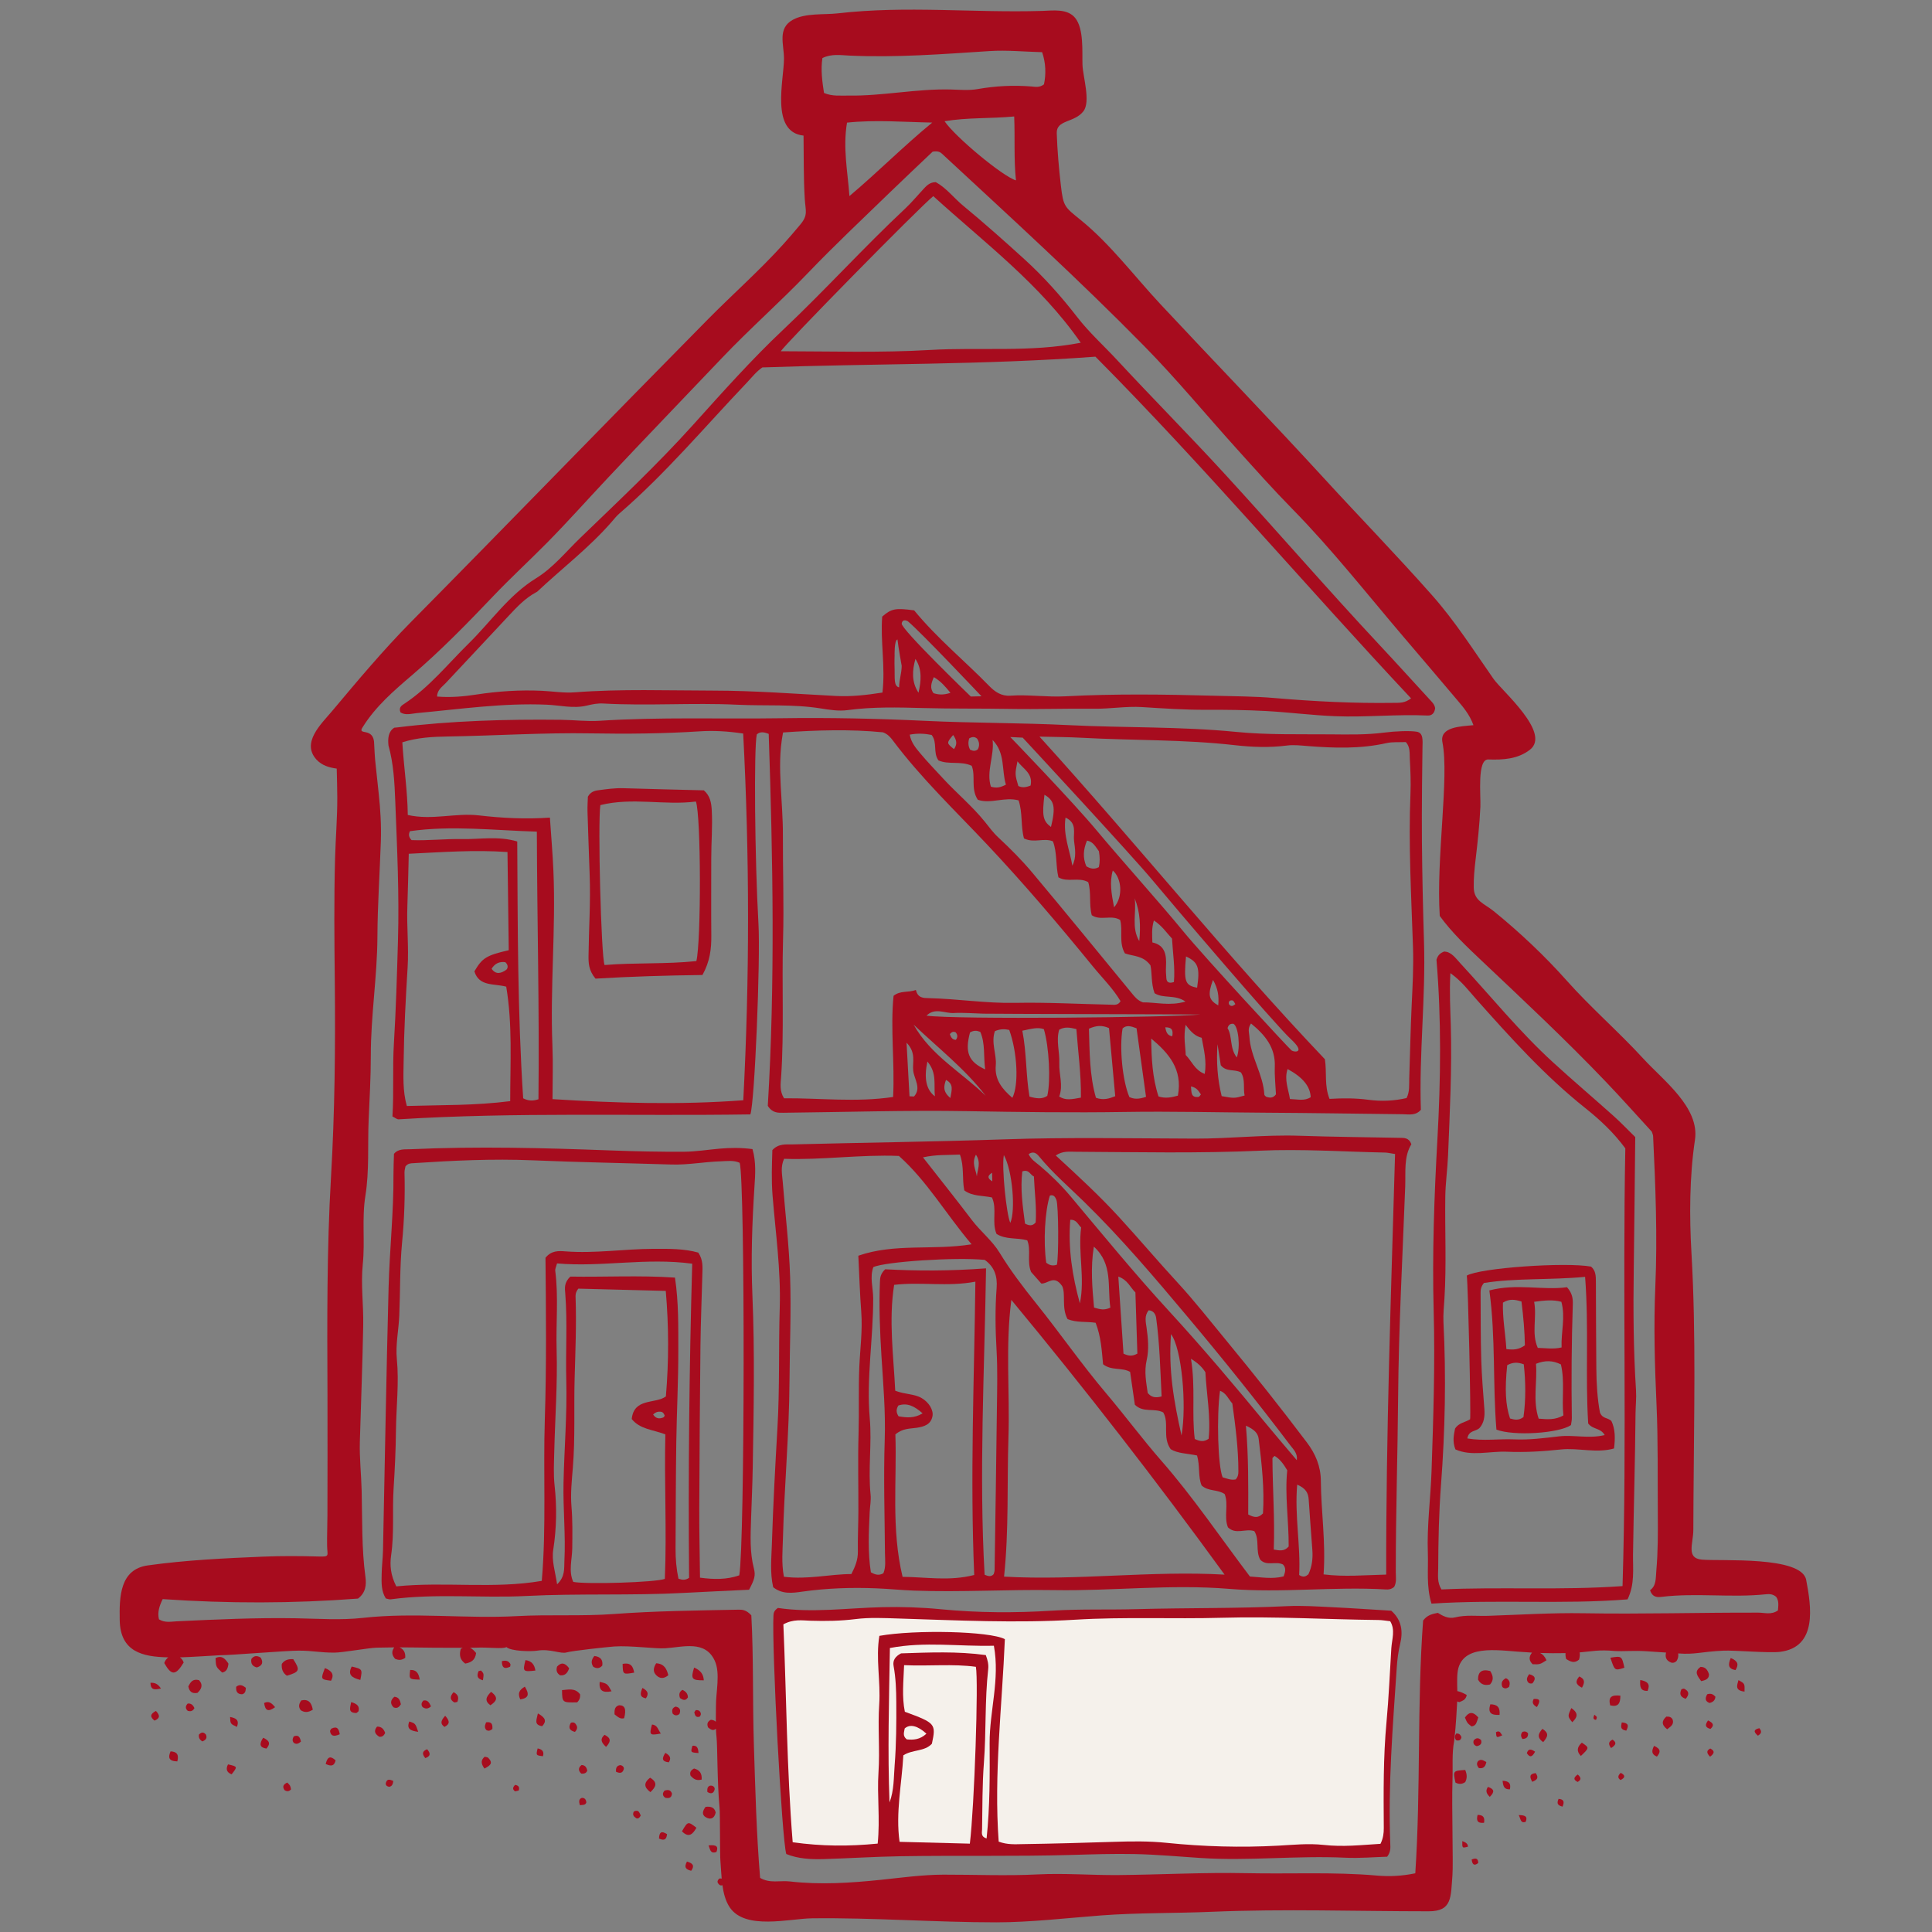 <svg version="1.1" id="svg" xmlns="http://www.w3.org/2000/svg" xmlns:xlink="http://www.w3.org/1999/xlink" x="0px" y="0px"
	 width="200px" height="200px" viewBox="0 0 200 200" enable-background="new 0 0 200 200" xml:space="preserve">
<rect x="0" y="0" width="200" height="200" fill="#808080" stroke="none"/>
<path class="stroke" fill="#a70c1e"  fill-rule="evenodd" clip-rule="evenodd" d="M80.532,166.455c3.535,0.532,7.174,0.004,10.823-0.082
	c2.006-0.047,4.027,0.019,6.024,0.214c3.862,0.378,7.722,0.39,11.588,0.146c2.888-0.182,5.779-0.073,8.668-0.154
	c5.206-0.145,10.414-0.059,15.617-0.311c1.543-0.074,3.096,0.034,4.64,0.108c2.056,0.098,4.11,0.243,6.133,0.366
	c1.111,0.99,1.219,2.189,0.915,3.445c-0.196,0.811-0.294,1.621-0.349,2.445c-0.408,6.074-0.91,12.146-0.67,18.245
	c0.017,0.411,0.054,0.829-0.323,1.329c-1.367,0.038-2.849,0.174-4.319,0.104c-5.005-0.238-10.004,0.354-15.01,0.027
	c-2.265-0.148-4.524-0.357-6.8-0.405c-2.169-0.046-4.334,0.027-6.496,0.089c-5.931,0.17-11.863,0.039-17.794,0.137
	c-2.629,0.043-5.256,0.215-7.885,0.292c-1.335,0.039-2.67-0.019-3.898-0.524c-0.459-1.476-1.516-21.418-1.326-24.736
	C80.085,166.924,80.177,166.688,80.532,166.455z"/>
<path fill-rule="evenodd" clip-rule="evenodd" fill="#f5f1eb" class="fill" d="M90.857,190.848c-2.996,0.299-5.789,0.282-8.798-0.139
	c-0.616-7.592-0.641-15.113-0.965-22.557c1.034-0.565,1.938-0.404,2.804-0.375c1.569,0.051,3.119,0.025,4.69-0.172
	c1.441-0.18,2.922-0.104,4.382-0.059c6.113,0.189,12.211,0.5,18.339,0.125c5.057-0.309,10.145-0.059,15.216-0.201
	c5.392-0.152,10.769,0.174,16.154,0.232c0.412,0.004,0.823,0.082,1.233,0.127c0.551,0.898,0.178,1.861,0.118,2.793
	c-0.161,2.558-0.262,5.105-0.5,7.656c-0.341,3.654-0.305,7.307-0.281,10.969c0.003,0.514-0.057,1.062-0.344,1.625
	c-2.078,0.128-3.836,0.337-5.901,0.111c-1.582-0.172-3.128-0.004-4.679,0.079c-3.873,0.21-7.726,0.103-11.58-0.294
	c-1.768-0.182-3.551-0.164-5.329-0.105c-3.186,0.104-6.372,0.192-9.559,0.24c-0.769,0.012-1.564,0.077-2.473-0.257
	c-0.511-7.003,0.353-14.019,0.639-20.962c-1.566-0.83-9.285-1.002-12.991-0.341c-0.392,2.331,0.145,4.716-0.016,7.091
	c-0.159,2.341,0.079,4.711-0.076,7.053C90.783,185.877,91.12,188.271,90.857,190.848z"/>
<path fill-rule="evenodd" clip-rule="evenodd" fill="#f5f1eb" class="fill" d="M100.399,190.854c-2.424-0.062-4.791-0.123-7.276-0.188
	c-0.424-3.016,0.23-5.988,0.391-8.957c0.971-0.621,2.179-0.363,2.955-1.197c0.443-2.062,0.374-2.146-2.799-3.31
	c-0.318-1.551-0.142-3.127-0.078-4.825c2.598,0.118,5.033-0.156,7.43,0.17C101.311,173.98,100.867,186.996,100.399,190.854z"/>
<path fill-rule="evenodd" clip-rule="evenodd" fill="#f5f1eb" class="fill" d="M92.082,186.59c-0.205-5.268-0.049-10.541,0.04-15.988
	c3.627-0.691,7.151-0.144,10.764-0.237c0.644,3.504-0.46,6.774-0.439,10.094c0.019,3.262,0.033,6.55-0.315,9.858
	c-0.621-0.183-0.476-0.617-0.468-0.938c0.04-2.298,0.016-4.604,0.19-6.895c0.244-3.227,0.085-6.47,0.444-9.69
	c0.054-0.468-0.048-0.933-0.248-1.46c-2.941-0.407-5.893-0.272-8.77-0.178c-0.595,0.305-0.884,0.721-0.775,1.307
	c0.229,1.236,0.272,2.509,0.279,3.736c0.014,2.172,0.002,4.365-0.169,6.521C92.514,183.989,92.564,185.326,92.082,186.59z"/>
<path fill-rule="evenodd" clip-rule="evenodd" fill="#f5f1eb" class="fill" d="M95.903,179.471c-0.912-0.838-1.713-1.023-2.25-0.541
	c-0.038,0.349-0.267,0.75,0.218,1.131C94.535,180.125,95.226,180.102,95.903,179.471z"/>
<path class="stroke" fill="#a70c1e"  fill-rule="evenodd" clip-rule="evenodd" d="M60.049,175.396c0.037,0.443-0.126,0.637-0.293,0.83
	c-1.554,0.033-1.557,0.032-1.574-1.264C58.85,174.91,59.528,174.706,60.049,175.396z"/>
<path class="stroke" fill="#a70c1e"  fill-rule="evenodd" clip-rule="evenodd" d="M30.354,171.754c0.741,1.146,0.669,1.32-0.658,1.715
	c-0.453-0.311-0.573-0.754-0.521-1.229C29.481,171.814,29.857,171.742,30.354,171.754z"/>
<path class="stroke" fill="#a70c1e"  fill-rule="evenodd" clip-rule="evenodd" d="M154.269,172.984c0.356,0.571,0.337,0.992-0.022,1.393
	c-0.482,0.109-0.912,0.066-1.239-0.496C152.996,173.076,153.384,172.752,154.269,172.984z"/>
<path class="stroke" fill="#a70c1e"  fill-rule="evenodd" clip-rule="evenodd" d="M23.648,172.219c-0.062,0.574-0.245,0.844-0.651,0.923
	c-0.647-0.591-0.647-0.591-0.683-1.497C22.987,171.32,23.326,171.732,23.648,172.219z"/>
<path class="stroke" fill="#a70c1e"  fill-rule="evenodd" clip-rule="evenodd" d="M151.678,183.227c0.216,0.5,0.189,0.887,0.003,1.255
	c-0.342,0.241-0.676,0.229-1.013,0.05C150.408,183.311,150.408,183.311,151.678,183.227z"/>
<path class="stroke" fill="#a70c1e"  fill-rule="evenodd" clip-rule="evenodd" d="M166.708,171.607c1.174-0.191,1.174-0.191,1.45,1.033
	C167.153,172.963,167.153,172.963,166.708,171.607z"/>
<path class="stroke" fill="#a70c1e"  fill-rule="evenodd" clip-rule="evenodd" d="M67.928,172.182c0.849,0.056,1.09,0.592,1.255,1.236
	c-0.478,0.402-0.897,0.354-1.249,0C67.561,173.045,67.644,172.626,67.928,172.182z"/>
<path class="stroke" fill="#a70c1e"  fill-rule="evenodd" clip-rule="evenodd" d="M153.033,177.785c-0.088,0.253-0.137,0.445-0.221,0.619
	c-0.096,0.191-0.268,0.293-0.483,0.311c-0.438-0.344-0.438-0.344-0.68-0.914C152.02,177.271,152.415,177.09,153.033,177.785z"/>
<path class="stroke" fill="#a70c1e"  fill-rule="evenodd" clip-rule="evenodd" d="M19.495,174.575c0.215-0.412,0.432-0.827,1.113-0.643
	c0.458,0.522,0.222,0.947-0.172,1.317C19.793,175.357,19.592,175.037,19.495,174.575z"/>
<path class="stroke" fill="#a70c1e"  fill-rule="evenodd" clip-rule="evenodd" d="M37.301,173.906c-0.875-0.225-1.342-0.529-0.891-1.387
	C37.527,172.787,37.527,172.787,37.301,173.906z"/>
<path class="stroke" fill="#a70c1e"  fill-rule="evenodd" clip-rule="evenodd" d="M176.105,174.031c-0.371-0.525-0.788-0.981-0.057-1.477
	c0.539,0.01,0.727,0.35,0.862,0.751C176.93,173.741,176.663,173.918,176.105,174.031z"/>
<path class="stroke" fill="#a70c1e"  fill-rule="evenodd" clip-rule="evenodd" d="M32.381,176.987c-0.521,0.331-0.887,0.28-1.242,0.06
	c-0.268-0.343-0.204-0.66,0.051-1.02C31.918,175.867,32.246,176.23,32.381,176.987z"/>
<path class="stroke" fill="#a70c1e"  fill-rule="evenodd" clip-rule="evenodd" d="M71.854,172.627c0.688,0.29,0.972,0.709,1.003,1.32
	C71.61,173.953,71.488,173.809,71.854,172.627z"/>
<path class="stroke" fill="#a70c1e"  fill-rule="evenodd" clip-rule="evenodd" d="M73.041,187.045c0.589-0.068,0.925,0.08,1.047,0.582
	c-0.123,0.596-0.502,0.787-1.007,0.504C72.607,187.865,72.737,187.451,73.041,187.045z"/>
<path class="stroke" fill="#a70c1e"  fill-rule="evenodd" clip-rule="evenodd" d="M63.62,177.473c-0.033-0.508,0.042-0.838,0.479-0.947
	c0.597,0.002,0.755,0.422,0.511,1.342C64.202,177.992,63.948,177.718,63.62,177.473z"/>
<path class="stroke" fill="#a70c1e"  fill-rule="evenodd" clip-rule="evenodd" d="M64.454,172.247c0.879-0.171,1.085,0.29,1.196,0.903
	C64.481,173.354,64.481,173.354,64.454,172.247z"/>
<path class="stroke" fill="#a70c1e"  fill-rule="evenodd" clip-rule="evenodd" d="M54.397,171.854c0.644,0.087,0.933,0.467,1.027,1.081
	C54.132,173.08,54.097,173.045,54.397,171.854z"/>
<path class="stroke" fill="#a70c1e"  fill-rule="evenodd" clip-rule="evenodd" d="M58.917,172.702c-0.184,0.542-0.459,0.772-0.933,0.726
	c-0.348-0.215-0.44-0.516-0.312-0.911C58.129,172.03,58.516,172.157,58.917,172.702z"/>
<path class="stroke" fill="#a70c1e"  fill-rule="evenodd" clip-rule="evenodd" d="M72.095,189.209c-0.373,0.654-0.782,1.094-1.498,0.369
	C71.212,188.523,71.215,188.53,72.095,189.209z"/>
<path class="stroke" fill="#a70c1e"  fill-rule="evenodd" clip-rule="evenodd" d="M163.65,181.777c-0.493-0.512-0.369-0.949,0.1-1.376
	C164.542,180.924,164.542,180.924,163.65,181.777z"/>
<path class="stroke" fill="#a70c1e"  fill-rule="evenodd" clip-rule="evenodd" d="M167.741,175.536c0.005,0.858-0.264,1.183-1.054,1.003
	C166.461,175.666,166.824,175.437,167.741,175.536z"/>
<path class="stroke" fill="#a70c1e"  fill-rule="evenodd" clip-rule="evenodd" d="M61.526,171.426c0.688,0.082,0.897,0.437,0.823,0.996
	c-0.326,0.363-0.637,0.285-0.93,0.125C61.171,172.162,61.193,171.845,61.526,171.426z"/>
<path class="stroke" fill="#a70c1e"  fill-rule="evenodd" clip-rule="evenodd" d="M67.33,185.521c-0.679-0.511-0.709-0.954-0.035-1.495
	C68.101,184.508,67.932,184.959,67.33,185.521z"/>
<path class="stroke" fill="#a70c1e"  fill-rule="evenodd" clip-rule="evenodd" d="M162.664,176.82c0.825,0.564,0.585,0.988,0.095,1.465
	C162.272,177.666,162.272,177.666,162.664,176.82z"/>
<path class="stroke" fill="#a70c1e"  fill-rule="evenodd" clip-rule="evenodd" d="M26.02,171.74c0.281-0.373,0.593-0.371,0.971-0.143
	c0.276,0.479,0.19,0.828-0.402,1.016C26.113,172.495,25.946,172.191,26.02,171.74z"/>
<path class="stroke" fill="#a70c1e"  fill-rule="evenodd" clip-rule="evenodd" d="M50.837,175.139c0.854,0.632,0.504,0.998-0.071,1.39
	C50.146,176.07,50.299,175.674,50.837,175.139z"/>
<path class="stroke" fill="#a70c1e"  fill-rule="evenodd" clip-rule="evenodd" d="M33.635,172.678c0.719,0.293,0.994,0.666,0.634,1.311
	C33.185,173.846,33.185,173.846,33.635,172.678z"/>
<path class="stroke" fill="#a70c1e"  fill-rule="evenodd" clip-rule="evenodd" d="M43.452,173.873c-1.107-0.033-1.107-0.033-0.992-0.998
	C43.078,172.84,43.334,173.174,43.452,173.873z"/>
<path class="stroke" fill="#a70c1e"  fill-rule="evenodd" clip-rule="evenodd" d="M63.307,175.082c-0.977,0.193-1.312-0.113-1.229-0.975
	C62.871,174.289,62.871,174.289,63.307,175.082z"/>
<path class="stroke" fill="#a70c1e"  fill-rule="evenodd" clip-rule="evenodd" d="M155.233,177.523c-0.857,0.047-1.238-0.193-0.956-1.094
	C155.029,176.436,155.306,176.767,155.233,177.523z"/>
<path class="stroke" fill="#a70c1e"  fill-rule="evenodd" clip-rule="evenodd" d="M43.292,179.277c-0.83-0.105-1.212-0.318-0.925-1.07
	C43.001,178.411,43.001,178.411,43.292,179.277z"/>
<path class="stroke" fill="#a70c1e"  fill-rule="evenodd" clip-rule="evenodd" d="M72.636,184.221c-0.596,0.161-0.876-0.117-1.142-0.386
	c-0.134-0.384,0.043-0.589,0.354-0.761C72.409,183.22,72.682,183.553,72.636,184.221z"/>
<path class="stroke" fill="#a70c1e"  fill-rule="evenodd" clip-rule="evenodd" d="M41.501,176.422c-0.216,0.347-0.419,0.453-0.757,0.324
	c-0.366-0.373-0.344-0.741,0.081-1.098C41.305,175.689,41.409,176.021,41.501,176.422z"/>
<path class="stroke" fill="#a70c1e"  fill-rule="evenodd" clip-rule="evenodd" d="M67.492,178.524c0.591,0.047,0.627,0.56,0.918,0.931
	C67.244,179.668,67.203,179.62,67.492,178.524z"/>
<path class="stroke" fill="#a70c1e"  fill-rule="evenodd" clip-rule="evenodd" d="M172.496,177.703c0.341-0.023,0.555,0.067,0.666,0.336
	c0.135,0.513-0.233,0.692-0.576,0.975C171.947,178.521,172.046,178.111,172.496,177.703z"/>
<path class="stroke" fill="#a70c1e"  fill-rule="evenodd" clip-rule="evenodd" d="M36.354,176.201c0.682,0.191,0.88,0.475,0.757,0.949
	c-0.089,0.068-0.168,0.18-0.243,0.178C35.999,177.308,36.252,176.793,36.354,176.201z"/>
<path class="stroke" fill="#a70c1e"  fill-rule="evenodd" clip-rule="evenodd" d="M54.332,174.6c0.507,0.821,0.378,1.184-0.474,1.322
	C53.582,175.317,53.714,174.964,54.332,174.6z"/>
<path class="stroke" fill="#a70c1e"  fill-rule="evenodd" clip-rule="evenodd" d="M55.682,177.373c0.812,0.453,0.917,0.812,0.443,1.323
	C55.257,178.55,55.539,178.066,55.682,177.373z"/>
<path class="stroke" fill="#a70c1e"  fill-rule="evenodd" clip-rule="evenodd" d="M169.799,173.912c0.797,0.15,1.045,0.447,0.758,1.132
	C169.812,175.057,169.744,174.627,169.799,173.912z"/>
<path class="stroke" fill="#a70c1e"  fill-rule="evenodd" clip-rule="evenodd" d="M180.592,175.115c-1.015-0.121-0.779-0.625-0.627-1.188
	C180.62,174.284,180.62,174.284,180.592,175.115z"/>
<path class="stroke" fill="#a70c1e"  fill-rule="evenodd" clip-rule="evenodd" d="M50.151,183.082c-0.396-0.546-0.366-0.887,0.021-1.227
	c0.118,0.035,0.291,0.034,0.375,0.119C51.109,182.552,50.693,182.787,50.151,183.082z"/>
<path class="stroke" fill="#a70c1e"  fill-rule="evenodd" clip-rule="evenodd" d="M23.976,183.678c-0.519-0.205-0.618-0.547-0.373-1.031
	C24.604,182.874,24.606,182.88,23.976,183.678z"/>
<path class="stroke" fill="#a70c1e"  fill-rule="evenodd" clip-rule="evenodd" d="M18.357,182.34c-0.918-0.027-0.965-0.42-0.699-1.041
	C18.322,181.335,18.534,181.633,18.357,182.34z"/>
<path class="stroke" fill="#a70c1e"  fill-rule="evenodd" clip-rule="evenodd" d="M25.449,174.727c-0.014,0.365-0.08,0.592-0.396,0.664
	c-0.526-0.009-0.639-0.336-0.602-0.779C24.81,174.326,25.106,174.442,25.449,174.727z"/>
<path class="stroke" fill="#a70c1e"  fill-rule="evenodd" clip-rule="evenodd" d="M62.738,180.838c-0.569-0.521-0.602-0.85-0.156-1.25
	C63.222,179.902,63.297,180.244,62.738,180.838z"/>
<path class="stroke" fill="#a70c1e"  fill-rule="evenodd" clip-rule="evenodd" d="M159.668,178.972c0.799,0.493,0.475,0.892,0.08,1.378
	C159.071,179.857,159.247,179.457,159.668,178.972z"/>
<path class="stroke" fill="#a70c1e"  fill-rule="evenodd" clip-rule="evenodd" d="M39.031,178.738c0.474-0.012,0.701,0.266,0.842,0.656
	c-0.12,0.242-0.27,0.428-0.612,0.394C38.879,179.537,38.619,179.238,39.031,178.738z"/>
<path class="stroke" fill="#a70c1e"  fill-rule="evenodd" clip-rule="evenodd" d="M179.166,171.636c0.765,0.319,0.847,0.691,0.49,1.251
	C178.868,172.748,178.885,172.31,179.166,171.636z"/>
<path class="stroke" fill="#a70c1e"  fill-rule="evenodd" clip-rule="evenodd" d="M174.504,175.861c-0.635-0.217-0.634-0.57-0.441-0.99
	c0.109-0.023,0.222-0.086,0.288-0.053C174.812,175.049,174.932,175.368,174.504,175.861z"/>
<path class="stroke" fill="#a70c1e"  fill-rule="evenodd" clip-rule="evenodd" d="M35.171,179.53c-0.641,0.286-0.927,0.173-1.009-0.337
	c0.056-0.095,0.085-0.215,0.154-0.25C34.9,178.662,35.08,178.965,35.171,179.53z"/>
<path class="stroke" fill="#a70c1e"  fill-rule="evenodd" clip-rule="evenodd" d="M23.818,177.74c0.601,0.119,0.975,0.297,0.712,1.029
	C23.846,178.453,23.846,178.453,23.818,177.74z"/>
<path class="stroke" fill="#a70c1e"  fill-rule="evenodd" clip-rule="evenodd" d="M59.517,179.286c-0.623-0.158-0.683-0.488-0.419-0.95
	c0.357-0.104,0.466,0.081,0.564,0.24C59.809,178.814,59.749,179.039,59.517,179.286z"/>
<path class="stroke" fill="#a70c1e"  fill-rule="evenodd" clip-rule="evenodd" d="M27.239,179.891c0.671,0.298,0.783,0.615,0.341,1.121
	C26.887,180.903,26.813,180.564,27.239,179.891z"/>
<path class="stroke" fill="#a70c1e"  fill-rule="evenodd" clip-rule="evenodd" d="M68.803,185.355c0.312-0.081,0.601-0.111,0.756,0.301
	c-0.017,0.449-0.293,0.537-0.696,0.447C68.552,185.871,68.563,185.621,68.803,185.355z"/>
<path class="stroke" fill="#a70c1e"  fill-rule="evenodd" clip-rule="evenodd" d="M55.657,180.994c0.448,0.096,0.706,0.305,0.547,0.81
	C55.479,181.712,55.479,181.712,55.657,180.994z"/>
<path class="stroke" fill="#a70c1e"  fill-rule="evenodd" clip-rule="evenodd" d="M60.203,182.715c0.386,0.014,0.524,0.262,0.592,0.578
	c-0.121,0.297-0.359,0.332-0.626,0.309C59.842,183.285,59.853,182.994,60.203,182.715z"/>
<path class="stroke" fill="#a70c1e"  fill-rule="evenodd" clip-rule="evenodd" d="M28.478,176.727c-0.714,0.517-1.027,0.373-1.136-0.432
	C27.833,176.053,28.116,176.293,28.478,176.727z"/>
<path class="stroke" fill="#a70c1e"  fill-rule="evenodd" clip-rule="evenodd" d="M171.228,180.731c0.739,0.325,0.668,0.671,0.296,1.115
	C170.983,181.617,170.933,181.296,171.228,180.731z"/>
<path class="stroke" fill="#a70c1e"  fill-rule="evenodd" clip-rule="evenodd" d="M33.715,182.604c0.198-0.81,0.521-0.837,1.027-0.37
	C34.605,182.818,34.295,182.879,33.715,182.604z"/>
<path class="stroke" fill="#a70c1e"  fill-rule="evenodd" clip-rule="evenodd" d="M156.211,174.636c-0.286,0.187-0.468,0.193-0.682,0.007
	c-0.164-0.391-0.061-0.709,0.369-0.917C156.301,173.918,156.353,174.227,156.211,174.636z"/>
<path class="stroke" fill="#a70c1e"  fill-rule="evenodd" clip-rule="evenodd" d="M163.764,174.711c-0.68-0.34-0.695-0.67-0.28-1.164
	C164.04,173.795,164.1,174.125,163.764,174.711z"/>
<path class="stroke" fill="#a70c1e"  fill-rule="evenodd" clip-rule="evenodd" d="M176.729,175.391c0.439-0.145,0.656,0.045,0.853,0.255
	c-0.043,0.409-0.278,0.563-0.612,0.644C176.54,176.134,176.469,175.85,176.729,175.391z"/>
<path class="stroke" fill="#a70c1e"  fill-rule="evenodd" clip-rule="evenodd" d="M49.992,173.943c-0.704-0.191-0.588-0.563-0.459-0.941
	c0.11-0.024,0.252-0.091,0.28-0.058C50.098,173.264,50.093,173.268,49.992,173.943z"/>
<path class="stroke" fill="#a70c1e"  fill-rule="evenodd" clip-rule="evenodd" d="M70.395,175.787c-0.15-0.419-0.047-0.666,0.25-0.852
	c0.344,0.156,0.565,0.392,0.567,0.781C70.909,176.167,70.64,175.917,70.395,175.787z"/>
<path class="stroke" fill="#a70c1e"  fill-rule="evenodd" clip-rule="evenodd" d="M153.865,182.404c-0.115,0.629-0.428,0.666-0.767,0.631
	c-0.218-0.263-0.267-0.485-0.093-0.72C153.314,182.05,153.557,182.242,153.865,182.404z"/>
<path class="stroke" fill="#a70c1e"  fill-rule="evenodd" clip-rule="evenodd" d="M20.948,180.272c-0.342-0.215-0.383-0.443-0.363-0.692
	c0.252-0.289,0.494-0.301,0.731-0.021C21.469,179.92,21.322,180.118,20.948,180.272z"/>
<path class="stroke" fill="#a70c1e"  fill-rule="evenodd" clip-rule="evenodd" d="M72.306,181.475c-0.827-0.064-0.827-0.064-0.622-0.756
	C72.149,180.672,72.283,180.945,72.306,181.475z"/>
<path class="stroke" fill="#a70c1e"  fill-rule="evenodd" clip-rule="evenodd" d="M50.971,178.982c-0.235,0.203-0.42,0.226-0.62,0.116
	c-0.261-0.281-0.128-0.542-0.03-0.804C50.895,178.211,51.007,178.488,50.971,178.982z"/>
<path class="stroke" fill="#a70c1e"  fill-rule="evenodd" clip-rule="evenodd" d="M16.14,177.115c0.486,0.509,0.375,0.781-0.142,1.004
	C15.516,177.734,15.528,177.439,16.14,177.115z"/>
<path class="stroke" fill="#a70c1e"  fill-rule="evenodd" clip-rule="evenodd" d="M68.222,190.326c0.022-0.68,0.259-0.822,0.831-0.453
	C68.994,190.467,68.727,190.554,68.222,190.326z"/>
<path class="stroke" fill="#a70c1e"  fill-rule="evenodd" clip-rule="evenodd" d="M63.771,183.41c-0.037-0.41,0.085-0.643,0.457-0.684
	c0.243,0.045,0.398,0.234,0.345,0.422C64.438,183.621,64.108,183.562,63.771,183.41z"/>
<path class="stroke" fill="#a70c1e"  fill-rule="evenodd" clip-rule="evenodd" d="M46.084,177.615c0.502,0.549,0.49,0.872-0.076,1.154
	C45.482,178.381,45.717,178.046,46.084,177.615z"/>
<path class="stroke" fill="#a70c1e"  fill-rule="evenodd" clip-rule="evenodd" d="M168.348,179.158c-0.721-0.145-0.499-0.5-0.466-0.853
	C168.562,178.347,168.638,178.627,168.348,179.158z"/>
<path class="stroke" fill="#a70c1e"  fill-rule="evenodd" clip-rule="evenodd" d="M51.952,171.964c0.491-0.132,0.725,0.018,0.89,0.306
	c-0.013,0.094,0,0.245-0.047,0.269C52.285,172.783,51.951,172.713,51.952,171.964z"/>
<path class="stroke" fill="#a70c1e"  fill-rule="evenodd" clip-rule="evenodd" d="M29.739,184.53c0.309,0.305,0.309,0.305,0.388,0.702
	c-0.195,0.225-0.417,0.253-0.674,0.08C29.271,185.025,29.223,184.761,29.739,184.53z"/>
<path class="stroke" fill="#a70c1e"  fill-rule="evenodd" clip-rule="evenodd" d="M46.952,175.175c0.546,0.269,0.536,0.616,0.395,1.004
	c-0.155,0.024-0.275,0.083-0.335,0.046C46.581,175.962,46.54,175.633,46.952,175.175z"/>
<path class="stroke" fill="#a70c1e"  fill-rule="evenodd" clip-rule="evenodd" d="M43.745,176.713c-0.181-0.246-0.108-0.459,0.071-0.668
	c0.447-0.105,0.612,0.193,0.801,0.595C44.343,176.89,44.068,176.951,43.745,176.713z"/>
<path class="stroke" fill="#a70c1e"  fill-rule="evenodd" clip-rule="evenodd" d="M152.96,187.877c0.604,0.007,0.757,0.273,0.668,0.818
	C152.905,188.764,152.824,188.441,152.96,187.877z"/>
<path class="stroke" fill="#a70c1e"  fill-rule="evenodd" clip-rule="evenodd" d="M70.331,177.437c-0.253,0.188-0.479,0.181-0.696-0.043
	c-0.102-0.324-0.069-0.595,0.314-0.729C70.41,176.767,70.489,177.046,70.331,177.437z"/>
<path class="stroke" fill="#a70c1e"  fill-rule="evenodd" clip-rule="evenodd" d="M68.876,181.457c0.535,0.291,0.608,0.566,0.36,0.976
	C68.552,182.363,68.47,182.074,68.876,181.457z"/>
<path class="stroke" fill="#a70c1e"  fill-rule="evenodd" clip-rule="evenodd" d="M44.029,182c-0.388-0.465-0.296-0.721,0.187-0.922
	C44.584,181.508,44.59,181.791,44.029,182z"/>
<path class="stroke" fill="#a70c1e"  fill-rule="evenodd" clip-rule="evenodd" d="M73.352,191.037c0.869-0.092,1.022,0.141,0.812,0.684
	C73.555,191.92,73.537,191.537,73.352,191.037z"/>
<path class="stroke" fill="#a70c1e"  fill-rule="evenodd" clip-rule="evenodd" d="M31.152,180.293c-0.266,0.225-0.48,0.307-0.738,0.124
	c-0.188-0.217-0.126-0.44-0.006-0.666C30.881,179.562,31.052,179.803,31.152,180.293z"/>
<path class="stroke" fill="#a70c1e"  fill-rule="evenodd" clip-rule="evenodd" d="M16.663,174.794c-0.649,0.14-1.061,0.188-1.089-0.593
	C16.062,174.176,16.347,174.33,16.663,174.794z"/>
<path class="stroke" fill="#a70c1e"  fill-rule="evenodd" clip-rule="evenodd" d="M157.219,187.898c0.785-0.002,0.918,0.227,0.708,0.713
	C157.379,188.75,157.441,188.324,157.219,187.898z"/>
<path class="stroke" fill="#a70c1e"  fill-rule="evenodd" clip-rule="evenodd" d="M151.377,190.59c0.397,0.143,0.577,0.287,0.584,0.576
	C151.361,191.324,151.361,191.324,151.377,190.59z"/>
<path class="stroke" fill="#a70c1e"  fill-rule="evenodd" clip-rule="evenodd" d="M155.549,184.344c0.728,0.036,0.868,0.327,0.753,0.887
	C155.713,185.256,155.604,184.923,155.549,184.344z"/>
<path class="stroke" fill="#a70c1e"  fill-rule="evenodd" clip-rule="evenodd" d="M66.508,174.734c0.55,0.297,0.688,0.598,0.354,1.078
	C66.214,175.697,66.249,175.316,66.508,174.734z"/>
<path class="stroke" fill="#a70c1e"  fill-rule="evenodd" clip-rule="evenodd" d="M154.221,186.012c-0.449-0.44-0.397-0.704-0.19-1.033
	C154.671,185.202,154.767,185.471,154.221,186.012z"/>
<path class="stroke" fill="#a70c1e"  fill-rule="evenodd" clip-rule="evenodd" d="M60.027,186.871c-0.117-0.402-0.104-0.629,0.193-0.753
	c0.315-0.021,0.439,0.169,0.482,0.451C60.611,186.901,60.334,186.828,60.027,186.871z"/>
<path class="stroke" fill="#a70c1e"  fill-rule="evenodd" clip-rule="evenodd" d="M157.604,180.018c-0.225-0.316-0.157-0.537,0.002-0.737
	c0.236-0.081,0.417-0.032,0.574,0.142C158.203,179.769,158.076,179.997,157.604,180.018z"/>
<path class="stroke" fill="#a70c1e"  fill-rule="evenodd" clip-rule="evenodd" d="M71.114,192.711c0.688,0.188,0.771,0.475,0.44,0.951
	C71.051,193.541,70.762,193.342,71.114,192.711z"/>
<path class="stroke" fill="#a70c1e"  fill-rule="evenodd" clip-rule="evenodd" d="M20.128,176.826c-0.209,0.375-0.448,0.336-0.691,0.282
	c-0.273-0.248-0.247-0.499-0.009-0.754C19.771,176.313,19.975,176.488,20.128,176.826z"/>
<path class="stroke" fill="#a70c1e"  fill-rule="evenodd" clip-rule="evenodd" d="M158.303,173.311c0.759,0.205,0.639,0.555,0.334,0.947
	c-0.23,0.052-0.372,0.004-0.464-0.127C158.004,173.894,158.038,173.656,158.303,173.311z"/>
<path class="stroke" fill="#a70c1e"  fill-rule="evenodd" clip-rule="evenodd" d="M65.889,188.237c-0.225-0.155-0.485-0.331-0.265-0.718
	c0.537-0.236,0.565,0.178,0.705,0.418C66.206,188.172,66.107,188.279,65.889,188.237z"/>
<path class="stroke" fill="#a70c1e"  fill-rule="evenodd" clip-rule="evenodd" d="M40.709,184.359c-0.036,0.417-0.172,0.539-0.382,0.609
	c-0.295-0.021-0.469-0.193-0.36-0.477C40.122,184.085,40.41,184.254,40.709,184.359z"/>
<path class="stroke" fill="#a70c1e"  fill-rule="evenodd" clip-rule="evenodd" d="M73.227,185.5c-0.022-0.309-0.008-0.545,0.27-0.648
	c0.329-0.049,0.533,0.179,0.479,0.405C73.872,185.682,73.564,185.729,73.227,185.5z"/>
<path class="stroke" fill="#a70c1e"  fill-rule="evenodd" clip-rule="evenodd" d="M161.753,187.021c-0.6-0.141-0.577-0.41-0.411-0.801
	C161.853,186.26,161.986,186.479,161.753,187.021z"/>
<path class="stroke" fill="#a70c1e"  fill-rule="evenodd" clip-rule="evenodd" d="M159.102,176.715c-0.446-0.245-0.52-0.487-0.332-0.84
	C159.532,175.812,159.418,176.172,159.102,176.715z"/>
<path class="stroke" fill="#a70c1e"  fill-rule="evenodd" clip-rule="evenodd" d="M176.815,178.099c0.593,0.281,0.641,0.533,0.25,0.88
	C176.511,178.826,176.482,178.562,176.815,178.099z"/>
<path class="stroke" fill="#a70c1e"  fill-rule="evenodd" clip-rule="evenodd" d="M181.974,179.676c-0.442-0.378-0.48-0.629,0.152-0.775
	C182.424,179.255,182.324,179.475,181.974,179.676z"/>
<path class="stroke" fill="#a70c1e"  fill-rule="evenodd" clip-rule="evenodd" d="M155.509,179.644c-0.602,0.269-0.602,0.269-0.647-0.331
	C155.274,179.085,155.328,179.419,155.509,179.644z"/>
<g>
	<path class="stroke" fill="#a70c1e"  fill-rule="evenodd" clip-rule="evenodd" d="M186.975,163.552c-0.477-2.499-8.799-1.925-10.796-2.099
		c-1.657-0.145-0.894-1.637-0.886-3.076c0.005-1.006,0.01-2.013,0.015-3.019c0.043-8.498,0.284-17.128-0.207-25.613
		c-0.222-3.825-0.209-7.947,0.361-11.748c0.503-3.353-3.27-6.138-5.356-8.417c-2.563-2.797-5.414-5.247-7.944-8.094
		c-2.239-2.519-4.914-5.043-7.536-7.163c-1.01-0.817-2.038-1.051-2.064-2.445c-0.017-0.945,0.071-1.889,0.183-2.826
		c0.217-1.848,0.421-3.678,0.504-5.538c0.053-1.174-0.358-4.935,0.819-4.894c1.523,0.052,3.041-0.03,4.302-1.001
		c2.242-1.729-2.877-6.08-3.749-7.324c-2.083-2.971-3.94-5.923-6.364-8.664c-3.648-4.126-7.501-8.083-11.222-12.145
		c-5.568-6.077-11.284-11.974-16.906-17.995c-2.68-2.87-5.191-6.229-8.242-8.704c-1.679-1.361-1.811-1.387-2.063-3.556
		c-0.211-1.808-0.369-3.624-0.43-5.442c-0.047-1.415,1.811-1.055,2.755-2.265c0.785-1.003-0.056-3.611-0.092-4.822
		c-0.043-1.361,0.157-3.718-0.756-4.845c-0.806-0.993-2.312-0.76-3.428-0.727c-7.121,0.216-14.023-0.565-21.143,0.252
		c-1.424,0.163-3.342-0.055-4.653,0.665c-1.624,0.891-0.918,2.552-0.919,4.026c-0.002,2.212-1.433,7.602,2.024,7.964
		c0.03,2.184-0.006,4.371,0.127,6.552c0.074,1.229,0.368,1.659-0.452,2.645c-0.559,0.672-1.127,1.335-1.711,1.984
		c-2.473,2.751-5.27,5.212-7.869,7.843c-10.28,10.409-20.442,20.917-30.724,31.319c-2.899,2.934-5.546,6.1-8.196,9.256
		c-1.097,1.306-3.186,3.236-1.604,4.987c0.561,0.614,1.309,0.837,2.104,0.943c0.022,0.976,0.054,1.952,0.058,2.929
		c0.01,2.115-0.17,4.23-0.229,6.345c-0.118,4.259-0.074,8.519-0.028,12.778c0.068,6.734,0,13.51-0.393,20.234
		c-0.439,7.537-0.396,14.949-0.365,22.49c0.018,4.191-0.002,8.386-0.005,12.578c-0.001,1.047-0.054,2.094-0.032,3.142
		c0.022,0.999,0.299,1.101-0.873,1.067c-1.923-0.053-3.847-0.066-5.768,0.014c-3.946,0.164-8.003,0.358-11.914,0.906
		c-2.906,0.404-2.959,3.252-2.915,5.672c0.062,3.301,2.393,3.795,5.027,3.848c-0.19,0.148-0.331,0.341-0.415,0.59
		c0.747,1.324,1.184,1.312,2.01-0.057c-0.084-0.25-0.223-0.414-0.392-0.532c0.989-0.021,3.303-0.177,4.17-0.222
		c1.177,0,6.768-0.474,8.136-0.474c1.472,0,2.136,0.206,3.678,0.206c0.847,0,3.569-0.494,4.376-0.514
		c0.489-0.012,1.159-0.023,1.83-0.029c-0.338,0.457-0.218,0.836,0.095,1.191c0.346,0.136,0.635,0.168,1.043-0.11
		c0.044-0.593-0.202-0.893-0.58-1.083c0.487-0.002,0.948,0.001,1.311,0.01c0.791,0.02,3.52,0.038,5.229,0.035
		c-0.068,0.028-0.138,0.059-0.212,0.103c-0.171,0.622-0.104,1.128,0.461,1.53c0.568-0.103,1.031-0.322,1.126-1.092
		c-0.189-0.236-0.393-0.437-0.627-0.544c0.295-0.003,0.518-0.006,0.618-0.011c1.255-0.064,2.826,0.166,3.144-0.062
		c0.477,0.441,2.568,0.476,3.205,0.37c1.312-0.218,2.414,0.364,3.02,0.185c0.578-0.172,4.171-0.557,4.931-0.615
		c1.694-0.115,4.254,0.254,5.301,0.184c1.849-0.123,4.129-0.862,5.115,1.295c0.597,1.307,0.107,3.268,0.123,4.684
		c0.003,0.281-0.016,0.933-0.013,1.629c-0.112-0.117-0.284-0.184-0.508-0.207c-0.317,0.164-0.456,0.387-0.298,0.789
		c0.252,0.207,0.519,0.411,0.817,0.133c0.011,0.315,0.03,0.617,0.061,0.875c0.106,0.891,0.063,4.732,0.311,7.26
		c0.07,0.716,0.029,4.854,0.09,5.542c0.137,1.51,0.083,3.517,0.973,4.828c1.608,2.376,6.166,1.155,8.517,1.127
		c6.356-0.077,12.725,0.417,19.072,0.417c3.536,0,7.319-0.448,10.865-0.717c3.783-0.285,7.63-0.215,11.427-0.375
		c7.519-0.318,14.97-0.052,22.469-0.052c2.449,0,2.277-1.454,2.458-3.745c0.095-1.181-0.082-7.137,0-9.614
		c0.058-1.744-0.074-2.956,0.185-4.314c0.204-1.795,0.245-3.104,0.308-4.052c0.072,0.027,0.142,0.057,0.228,0.072
		c0.276-0.139,0.651-0.186,0.761-0.74c-0.422-0.239-0.729-0.355-0.977-0.399c-0.019-0.851-0.059-1.801,0.112-2.399
		c0.74-2.59,4.561-1.727,7.11-1.623c0.115,0.012,0.298,0.025,0.507,0.037c-0.368,0.469-0.297,0.848,0.067,1.201
		c0.75,0.025,0.75,0.025,1.436-0.41c-0.179-0.402-0.403-0.633-0.663-0.755c0.768,0.025,1.717,0.037,2.633,0.015
		c-0.015,0.175-0.003,0.369,0.064,0.607c0.453,0.287,0.854,0.486,1.334,0.067c0.081-0.272,0.109-0.524,0.06-0.746
		c1.234-0.104,2.014-0.304,3.636-0.146c0.993,0.053,1.938-0.061,3.293,0.025c0.505,0.032,1.288,0.084,2.018,0.135
		c-0.098,0.421-0.042,0.804,0.507,1.029c0.172,0.07,0.396,0.033,0.588-0.165c0.153-0.245,0.208-0.509,0.157-0.775
		c0.012,0.001,0.026,0.002,0.037,0.003c1.714,0.132,2.336-0.18,4.644-0.288c1.155-0.054,4.715,0.267,5.872,0.122
		C188.161,170.512,187.503,166.316,186.975,163.552z M85.136,6.01c0.942-0.461,1.893-0.296,2.791-0.255
		c4.85,0.224,9.672-0.155,14.502-0.467c1.783-0.116,3.586,0.066,5.453,0.114c0.377,1.112,0.418,2.25,0.189,3.333
		c-0.478,0.359-0.902,0.249-1.299,0.217c-1.863-0.151-3.715-0.056-5.549,0.267c-0.931,0.164-1.859,0.071-2.777,0.046
		c-3.568-0.094-7.078,0.687-10.639,0.63c-0.817-0.013-1.647,0.093-2.507-0.271C85.117,8.429,84.95,7.228,85.136,6.01z
		 M105.172,18.671c-1.374-0.402-6.308-4.517-7.391-6.122c2.419-0.402,4.728-0.257,7.208-0.493
		C105.081,14.343,104.94,16.486,105.172,18.671z M96.506,12.689c-2.963,2.432-5.618,5.118-8.573,7.609
		c-0.174-2.513-0.696-4.959-0.25-7.604C90.63,12.385,93.529,12.633,96.506,12.689z M184.052,166.707
		c-0.675,0.486-1.371,0.236-2.018,0.234c-6.038-0.018-12.072,0.166-18.111,0.062c-3.298-0.057-6.6,0.159-9.901,0.268
		c-1.131,0.037-2.268-0.119-3.39,0.16c-0.702,0.176-1.302-0.166-1.789-0.468c-0.639,0.114-1.125,0.263-1.523,0.798
		c-0.642,8.637-0.227,17.402-0.809,26.162c-1.43,0.297-2.712,0.345-3.988,0.234c-4.479-0.391-8.966-0.15-13.45-0.246
		c-4.433-0.094-8.871,0.156-13.31,0.195c-2.786,0.023-5.58-0.209-8.356-0.067c-3.258,0.166-6.501,0.017-9.75,0.025
		c-2.169,0.007-4.313,0.31-6.469,0.534c-3.126,0.324-6.279,0.532-9.421,0.168c-1.006-0.115-2.071,0.229-3.08-0.369
		c-0.38-4.564-0.497-9.147-0.644-13.729c-0.144-4.568-0.026-9.146-0.265-13.449c-0.548-0.601-0.975-0.591-1.383-0.584
		c-4.278,0.083-8.556,0.13-12.832,0.446c-3.339,0.248-6.709,0.035-10.055,0.219c-5.308,0.29-10.625-0.41-15.918,0.18
		c-2.327,0.26-4.636,0.084-6.95,0.043c-4.116-0.072-8.224,0.12-12.334,0.314c-0.606,0.029-1.231,0.176-1.849-0.204
		c-0.179-0.723,0.04-1.38,0.384-2.093c6.76,0.465,13.5,0.458,20.218-0.055c0.794-0.601,0.885-1.4,0.771-2.246
		c-0.402-2.961-0.317-5.941-0.391-8.916c-0.04-1.695-0.236-3.389-0.187-5.09c0.117-4.015,0.273-8.027,0.349-12.043
		c0.04-2.105-0.261-4.234-0.046-6.315c0.244-2.364-0.109-4.726,0.27-7.083c0.418-2.6,0.224-5.244,0.338-7.868
		c0.098-2.213,0.224-4.428,0.223-6.642c-0.004-4.115,0.665-8.188,0.684-12.303c0.014-3.289,0.243-6.577,0.354-9.866
		c0.056-1.65-0.039-3.296-0.218-4.938c-0.102-0.914-0.307-2.955-0.336-3.162c-0.046-0.311-0.136-1.751-0.135-1.964
		c0.009-1.902-1.87-0.801-1.164-1.816c1.325-2.113,3.193-3.728,5.052-5.314c2.988-2.551,5.718-5.35,8.422-8.191
		c1.812-1.904,3.752-3.685,5.6-5.558c2.138-2.168,4.158-4.439,6.24-6.656c3.918-4.174,7.895-8.294,11.839-12.444
		c2.878-3.029,6.025-5.791,8.91-8.805c2.75-2.873,5.646-5.587,8.493-8.353c1.514-1.469,3.055-2.91,4.421-4.211
		c0.543-0.091,0.775,0.035,0.964,0.21c7.073,6.56,14.206,13.06,20.966,19.945c3.322,3.383,6.349,7.058,9.529,10.582
		c1.9,2.106,3.789,4.229,5.778,6.253c4.092,4.169,7.692,8.76,11.473,13.197c1.841,2.16,3.684,4.319,5.515,6.489
		c0.656,0.779,1.344,1.546,1.759,2.693c-1.267,0.129-3.535,0.15-3.211,1.78c0.717,3.599-0.667,12.001-0.278,17.971
		c1.273,1.741,2.781,3.162,4.275,4.575c4.353,4.114,8.726,8.204,12.864,12.532c1.64,1.715,3.217,3.488,4.813,5.225
		c0.05,0.168,0.127,0.314,0.134,0.463c0.249,5.188,0.456,10.378,0.229,15.57c-0.176,4.078-0.061,8.145,0.124,12.221
		c0.169,3.762,0.105,7.531,0.133,11.299c0.014,1.961,0.021,3.922-0.153,5.88c-0.068,0.767,0.013,1.566-0.651,2.036
		c0.241,0.728,0.723,0.741,1.184,0.686c3.6-0.436,7.223,0.11,10.822-0.27c0.367-0.038,0.723-0.018,1.052,0.27
		C184.179,165.74,184.084,166.243,184.052,166.707z"/>
	<path class="stroke" fill="#a70c1e"  fill-rule="evenodd" clip-rule="evenodd" d="M150.739,179.462c-0.154,0.228-0.182,0.456-0.002,0.685
		c0.287,0.08,0.488,0.01,0.552-0.311C151.194,179.582,151.042,179.414,150.739,179.462z"/>
</g>
<path class="stroke" fill="#a70c1e"  fill-rule="evenodd" clip-rule="evenodd" d="M152.552,180.174c0.241-0.285,0.495-0.306,0.769-0.045
	c0.12,0.401-0.102,0.559-0.443,0.633C152.586,180.669,152.469,180.479,152.552,180.174z"/>
<path class="stroke" fill="#a70c1e"  fill-rule="evenodd" clip-rule="evenodd" d="M158.911,181.334c-0.3,0.561-0.544,0.637-0.854,0.15
	C158.211,181.024,158.462,181.026,158.911,181.334z"/>
<path class="stroke" fill="#a70c1e"  fill-rule="evenodd" clip-rule="evenodd" d="M158.618,184.451c-0.29-0.516-0.302-0.82,0.353-0.902
	C159.328,184.045,159.111,184.258,158.618,184.451z"/>
<path class="stroke" fill="#a70c1e"  fill-rule="evenodd" clip-rule="evenodd" d="M163.326,183.697c0.401,0.344,0.351,0.562-0.009,0.77
	C162.906,184.26,162.838,184.037,163.326,183.697z"/>
<path class="stroke" fill="#a70c1e"  fill-rule="evenodd" clip-rule="evenodd" d="M53.325,184.769c0.419,0.075,0.462,0.282,0.373,0.585
	c-0.123,0.029-0.259,0.061-0.378,0.088C53.03,185.226,53.073,185.023,53.325,184.769z"/>
<path class="stroke" fill="#a70c1e"  fill-rule="evenodd" clip-rule="evenodd" d="M72.026,177.03c0.218-0.023,0.393,0.036,0.492,0.247
	c0.076,0.156,0.024,0.29-0.079,0.426c-0.408,0.14-0.499-0.14-0.568-0.447C71.925,177.18,71.975,177.105,72.026,177.03z"/>
<path class="stroke" fill="#a70c1e"  fill-rule="evenodd" clip-rule="evenodd" d="M166.777,180.958c-0.323-0.436-0.248-0.671,0.154-0.872
	C167.398,180.399,167.271,180.646,166.777,180.958z"/>
<path class="stroke" fill="#a70c1e"  fill-rule="evenodd" clip-rule="evenodd" d="M177.025,181.854c-0.378-0.395-0.388-0.629,0.023-0.85
	C177.513,181.247,177.512,181.49,177.025,181.854z"/>
<path class="stroke" fill="#a70c1e"  fill-rule="evenodd" clip-rule="evenodd" d="M74.447,194.472c0.259-0.053,0.419,0.044,0.508,0.251
	c0.068,0.159-0.003,0.29-0.117,0.402c-0.225,0.131-0.383,0.008-0.499-0.159C74.25,194.84,74.246,194.685,74.447,194.472z"/>
<path class="stroke" fill="#a70c1e"  fill-rule="evenodd" clip-rule="evenodd" d="M167.759,184.268c-0.325-0.219-0.29-0.452,0.019-0.743
	C168.27,183.78,168.262,184.012,167.759,184.268z"/>
<path class="stroke" fill="#a70c1e"  fill-rule="evenodd" clip-rule="evenodd" d="M152.346,192.496c0.512-0.21,0.673-0.049,0.676,0.365
	C152.617,193.177,152.415,193.045,152.346,192.496z"/>
<path class="stroke" fill="#a70c1e"  fill-rule="evenodd" clip-rule="evenodd" d="M165.044,177.509c0.306,0.231,0.306,0.231,0.172,0.536
	C164.828,177.983,164.976,177.731,165.044,177.509z"/>
<path class="stroke" fill="#a70c1e"  fill-rule="evenodd" clip-rule="evenodd" d="M144.324,164.275c-0.328,0.268-0.591,0.279-0.846,0.265
	c-5.411-0.32-10.824,0.388-16.235-0.06c-6.033-0.5-12.059,0.229-18.089,0.129c-4.851-0.08-9.695,0.229-14.545,0.05
	c-1.286-0.048-2.57-0.181-3.857-0.233c-2.581-0.107-5.152-0.021-7.717,0.342c-1,0.143-2.06,0.289-2.996-0.461
	c-0.341-1.48-0.181-2.984-0.135-4.461c0.127-4.012,0.344-8.023,0.576-12.032c0.244-4.163,0.113-8.33,0.239-12.493
	c0.12-3.88-0.437-7.721-0.745-11.573c-0.128-1.601-0.065-3.185-0.02-4.692c0.656-0.705,1.433-0.57,2.122-0.588
	c7.271-0.188,14.546-0.27,21.812-0.521c6.605-0.229,13.206-0.098,19.809-0.078c3.611,0.012,7.211-0.418,10.828-0.295
	c3.457,0.117,6.913,0.146,10.371,0.215c0.465,0.008,0.952-0.031,1.208,0.662c-0.8,1.305-0.579,2.871-0.638,4.391
	c-0.274,7.27-0.675,14.536-0.734,21.807c-0.049,6.033-0.245,12.064-0.241,18.099C144.493,163.252,144.594,163.781,144.324,164.275z
	 M144.416,119.463c-0.522-0.078-0.771-0.145-1.02-0.15c-4.329-0.086-8.67-0.391-12.988-0.194
	c-6.343,0.288-12.675,0.145-19.016,0.111c-0.688-0.003-1.398-0.106-2.098,0.386c2.301,2.115,4.519,4.161,6.566,6.396
	c2.044,2.228,3.992,4.539,6.042,6.762c1.774,1.926,3.394,3.998,5.062,6.02c2.849,3.454,5.632,6.958,8.328,10.533
	c0.907,1.201,1.432,2.484,1.442,3.967c0.024,3.187,0.521,6.355,0.283,9.686c2.151,0.273,4.217,0.075,6.483,0.021
	C143.474,148.416,144,134.006,144.416,119.463z M81.149,163.226c2.468,0.31,4.738-0.272,6.986-0.281
	c0.421-0.817,0.685-1.513,0.671-2.323c-0.023-1.388,0.048-2.776,0.053-4.164c0.009-2.675-0.062-5.352,0.018-8.023
	c0.068-2.316-0.021-4.632,0.079-6.951c0.083-1.885,0.345-3.762,0.2-5.678c-0.145-1.877-0.199-3.781-0.302-5.815
	c3.783-1.313,7.701-0.532,11.725-1.181c-2.684-3.174-4.613-6.551-7.523-9.148c-3.997-0.16-7.935,0.438-11.888,0.297
	c-0.39,0.854-0.198,1.623-0.14,2.376c0.259,3.282,0.659,6.56,0.765,9.849c0.117,3.604-0.041,7.217-0.065,10.826
	c-0.033,5.414-0.535,10.811-0.678,16.221C81.019,160.503,80.883,161.787,81.149,163.226z M126.769,163.006
	c-7.081-9.746-14.41-19.186-22.074-28.441c-0.628,4.791-0.148,9.531-0.302,14.258c-0.154,4.76,0.057,9.531-0.453,14.389
	C111.586,163.642,119.145,162.57,126.769,163.006z M92.674,143.967c1.038,0.402,1.965,0.309,2.738,0.763
	c0.748,0.438,1.245,1.243,1.116,1.886c-0.175,0.874-0.889,1.068-1.619,1.186c-0.701,0.111-1.45,0.033-2.22,0.691
	c0.166,4.79-0.449,9.742,0.745,14.742c2.444,0.017,4.829,0.471,7.417-0.193c-0.431-10.117-0.005-20.132,0.121-30.363
	c-2.91,0.55-5.631,0-8.411,0.329C91.985,136.686,92.496,140.303,92.674,143.967z M123.919,150.672
	c-1.012-0.214-2.01-0.205-2.732-0.652c-0.889-1.262-0.121-2.697-0.767-3.805c-0.944-0.494-2.066,0.072-2.941-0.801
	c-0.156-1.078-0.325-2.242-0.491-3.398c-0.868-0.49-1.92-0.095-2.8-0.791c-0.129-1.383-0.211-2.867-0.77-4.291
	c-0.97-0.151-1.972,0.005-2.907-0.381c-0.642-1.192-0.164-2.583-0.551-3.41c-0.843-1.24-1.482-0.217-2.166-0.273
	c-0.385-0.436-0.757-0.855-1.059-1.199c-0.453-1.121,0.025-2.254-0.395-3.274c-1.068-0.296-2.215-0.049-3.182-0.665
	c-0.518-1.218,0.084-2.578-0.473-3.773c-0.994-0.212-2.021-0.102-2.863-0.732c-0.243-1.217,0.005-2.483-0.453-3.705
	c-1.278,0.061-2.477-0.013-3.823,0.287c1.764,2.254,3.433,4.342,5.046,6.47c0.902,1.189,2.118,2.144,2.883,3.396
	c1.128,1.85,2.425,3.554,3.773,5.232c2.477,3.084,4.729,6.342,7.289,9.364c1.932,2.281,3.712,4.692,5.68,6.94
	c3.299,3.771,6.09,7.914,9.173,11.988c1.104,0.066,2.316,0.299,3.49-0.012c0.183-0.488,0.273-0.881-0.069-1.232
	c-0.745-0.377-1.687,0.205-2.351-0.496c-0.513-0.928-0.044-2.07-0.615-2.957c-0.912-0.305-1.914,0.402-2.73-0.393
	c-0.443-1.109,0.09-2.348-0.335-3.441c-0.743-0.513-1.7-0.254-2.391-0.896C124.002,152.847,124.238,151.773,123.919,150.672z
	 M102.075,131.299c-0.16,10.678-0.742,21.213-0.149,31.717c0.358,0.147,0.647,0.253,0.937-0.057c0.03-0.119,0.095-0.266,0.097-0.414
	c0.085-5.617,0.175-11.233,0.241-16.85c0.024-1.96,0.076-3.925-0.035-5.877c-0.126-2.168-0.162-4.33,0.005-6.486
	c0.097-1.262-0.254-2.213-1.234-2.909c-2.982-0.298-10.307,0.179-11.531,0.75c-0.384,1.058-0.019,2.137-0.014,3.208
	c0.016,4.157-0.72,8.288-0.353,12.463c0.229,2.611-0.187,5.243,0.083,7.864c0.064,0.616-0.066,1.233-0.093,1.847
	c-0.097,2.084-0.201,4.176,0.125,6.209c0.454,0.252,0.829,0.365,1.294,0.097c0.278-0.653,0.17-1.386,0.163-2.093
	c-0.029-3.912-0.154-7.822-0.024-11.735c0.096-2.88-0.156-5.751-0.337-8.626c-0.159-2.562-0.266-5.139-0.16-7.713
	c0.017-0.418,0.049-0.826,0.543-1.298C94.889,131.568,98.311,131.583,102.075,131.299z M134.245,151.159
	c0.098-0.699-0.328-1.083-0.651-1.511c-3.419-4.518-6.963-8.937-10.607-13.275c-3.446-4.105-6.908-8.199-10.749-11.953
	c-1.583-1.547-3.268-2.994-4.678-4.715c-0.286-0.35-0.604-0.551-1.077-0.233c0.236,0.552,0.734,0.848,1.158,1.204
	c1.144,0.965,2.212,2.014,3.169,3.151c3.343,3.979,6.627,8.001,10.147,11.831c3.552,3.865,6.938,7.879,10.275,11.93
	C132.225,148.789,133.24,149.969,134.245,151.159z M127.921,153.148c0.249-0.294,0.276-0.547,0.276-0.809
	c0.005-2.375-0.306-4.72-0.626-7.049c-0.413-0.461-0.623-1.076-1.276-1.32c-0.366,2.68-0.213,7.836,0.271,8.964
	C126.97,153.033,127.387,153.254,127.921,153.148z M131.86,160.41c0.629,0.107,1.089,0.203,1.543-0.318
	c0.018-2.619-0.415-5.326-0.148-7.888c-0.408-0.69-0.774-1.167-1.307-1.489c-0.097,0.102-0.225,0.174-0.225,0.246
	C131.733,154.08,131.978,157.196,131.86,160.41z M128.978,147.584c0.276,3.248,0.244,6.265,0.237,9.193
	c0.621,0.33,1.041,0.393,1.528-0.111c0.162-2.52-0.125-5.111-0.443-7.702C130.226,148.353,129.849,147.985,128.978,147.584z
	 M123.288,140.657c0.489,2.956,0.059,5.687,0.393,8.307c0.571,0.262,0.952,0.312,1.437-0.022c0.234-2.287-0.219-4.607-0.336-6.887
	C124.437,141.518,124.052,141.136,123.288,140.657z M134.283,153.689c-0.276,3.256,0.371,6.335,0.205,9.355
	c0.436,0.288,0.695,0.148,0.953-0.068c0.386-0.801,0.477-1.657,0.412-2.541c-0.128-1.737-0.263-3.474-0.378-5.213
	C135.434,154.55,135.164,154.059,134.283,153.689z M117.74,140.127c-0.067-2.117-0.135-4.215-0.203-6.337
	c-0.537-0.511-0.793-1.3-1.769-1.637c0.188,2.794,0.364,5.431,0.536,7.978C116.852,140.379,117.192,140.424,117.74,140.127z
	 M120.249,144.56c-0.137-2.731-0.194-5.437-0.565-8.124c-0.051-0.375-0.267-0.762-0.77-0.795c-0.468,0.564-0.31,1.189-0.224,1.785
	c0.163,1.127,0.263,2.287,0.015,3.37c-0.28,1.212-0.043,2.321,0.106,3.403C119.161,144.605,119.519,144.75,120.249,144.56z
	 M113.235,129.053c-0.353,2.148-0.169,4.252,0.021,6.307c0.609,0.18,1.044,0.311,1.688,0.006
	C114.619,133.23,115.237,130.854,113.235,129.053z M109.407,130.925c0.199-0.765,0.179-6.147-0.052-6.724
	c-0.106-0.264-0.271-0.57-0.673-0.436c-0.518,1.617-0.688,4.789-0.375,6.955C108.6,130.936,108.909,131.094,109.407,130.925z
	 M121.223,138.11c-0.279,3.698,0.289,6.946,1.088,10.489C122.867,145.415,122.324,139.554,121.223,138.11z M110.793,126.271
	c-0.236,2.96,0.213,5.823,0.996,8.653c0.545-2.616-0.206-5.22,0.129-7.86C111.585,126.775,111.467,126.245,110.793,126.271z
	 M106.108,126.666c0.458,0.237,0.776,0.26,1.105-0.119c0.109-1.537-0.114-3.108-0.183-4.76c-0.381-0.152-0.499-0.773-1.201-0.523
	C105.609,123.083,105.872,124.886,106.108,126.666z M103.918,119.572c-0.24,1.276,0.27,6.172,0.668,7.021
	C105.152,125.311,104.81,121.161,103.918,119.572z M93.022,146.617c0.79,0.131,1.603,0.235,2.487-0.307
	c-0.822-0.726-1.569-1.129-2.512-0.812C92.749,145.906,92.771,146.238,93.022,146.617z M101.123,121.777
	c0.048-0.67,0.473-1.398-0.094-2.244C100.562,120.404,101.015,121.078,101.123,121.777z M102.7,121.4
	c-0.552,0.347-0.436,0.607,0.022,0.892C102.713,121.94,102.707,121.67,102.7,121.4z"/>
<path class="stroke" fill="#a70c1e"  fill-rule="evenodd" clip-rule="evenodd" d="M40.784,119.443c0.464-0.553,1.113-0.447,1.719-0.475
	c6.908-0.318,13.812-0.135,20.716,0.125c2.525,0.095,5.049,0.146,7.576,0.134c1.229-0.007,2.457-0.21,3.686-0.318
	c1.125-0.099,2.246-0.11,3.417,0.046c0.385,1.332,0.288,2.64,0.204,3.887c-0.247,3.758-0.372,7.516-0.212,11.275
	c0.25,5.928,0.133,11.855,0.033,17.783c-0.029,1.803-0.117,3.605-0.175,5.408c-0.056,1.699-0.135,3.396,0.297,5.072
	c0.191,0.735,0.047,1.143-0.5,2.189c-2.163,0.105-4.42,0.201-6.675,0.324c-5.458,0.297-10.934,0.044-16.38,0.322
	c-4.688,0.24-9.386-0.287-14.055,0.349c-0.145,0.019-0.299-0.054-0.495-0.093c-0.492-0.769-0.447-1.651-0.431-2.514
	c0.014-0.822,0.119-1.643,0.139-2.466c0.191-9.063,0.342-18.128,0.578-27.189c0.102-3.909,0.531-7.808,0.506-11.726
	C40.728,120.916,40.764,120.252,40.784,119.443z M41.024,164.221c5.027-0.51,10.074,0.29,15.061-0.57
	c0.484-5.643,0.135-11.202,0.315-16.75c0.183-5.602,0.121-11.203,0.068-16.697c0.624-0.77,1.371-0.717,2.085-0.662
	c3.049,0.231,6.075-0.253,9.11-0.264c1.57-0.006,3.177-0.023,4.624,0.391c0.517,0.777,0.439,1.51,0.421,2.227
	c-0.063,2.477-0.171,4.951-0.198,7.428c-0.062,5.621-0.099,11.244-0.121,16.867c-0.009,2.352,0.048,4.703,0.075,7.128
	c1.421,0.193,2.771,0.216,4.066-0.241c0.578-3.385,0.606-40.746,0.043-42.704c-0.63-0.288-1.297-0.177-1.964-0.155
	c-1.702,0.051-3.383,0.385-5.092,0.332c-4.796-0.15-9.595-0.234-14.387-0.436c-4.136-0.172-8.251,0.024-12.37,0.298
	c-0.25,0.017-0.521,0.01-0.785,0.33c-0.025,0.144-0.107,0.394-0.102,0.642c0.065,2.423-0.018,4.832-0.251,7.252
	c-0.241,2.51-0.183,5.049-0.29,7.572c-0.064,1.494-0.397,3.003-0.252,4.471c0.242,2.48-0.064,4.935-0.091,7.396
	c-0.021,1.994-0.115,4.008-0.243,5.987c-0.149,2.312,0.079,4.63-0.256,6.931C40.344,162.016,40.425,163.05,41.024,164.221z
	 M65.396,146.896c0.241-2.217,2.409-1.528,3.536-2.336c0.315-3.697,0.302-7.328-0.012-10.926c-3.179-0.082-6.19-0.16-9.053-0.234
	c-0.314,0.417-0.291,0.678-0.282,0.934c0.097,2.787-0.023,5.57-0.1,8.355c-0.086,3.084,0.068,6.172-0.185,9.255
	c-0.108,1.334-0.253,2.688-0.141,4.013c0.123,1.447,0.096,2.875,0.08,4.318c-0.01,1.159-0.407,2.354,0.106,3.484
	c1.413,0.266,8.489,0.051,9.479-0.312c0.209-4.979-0.068-9.998,0.053-14.964C67.558,147.988,66.239,147.955,65.396,146.896z
	 M71.334,163.337c-0.097-10.767,0.014-21.616,0.324-32.519c-4.791-0.648-9.386,0.377-13.995-0.029
	c-0.097,0.372-0.209,0.574-0.185,0.758c0.349,2.723,0.063,5.457,0.143,8.186c0.102,3.494-0.158,6.998-0.244,10.499
	c-0.027,1.181-0.096,2.374,0.033,3.542c0.246,2.223,0.205,4.429-0.135,6.629c-0.187,1.182,0.199,2.254,0.395,3.604
	c0.85-0.803,0.718-1.65,0.757-2.419c0.137-2.681-0.145-5.36-0.092-8.036c0.07-3.553,0.382-7.092,0.286-10.662
	c-0.08-2.979,0.129-5.971-0.103-8.957c-0.044-0.56-0.153-1.143,0.525-1.781c3.478,0.061,7.146-0.146,10.83,0.105
	c0.391,2.633,0.339,5.061,0.345,7.475c0.007,3.19-0.162,6.38-0.209,9.57c-0.053,3.663-0.056,7.328-0.076,10.991
	c-0.007,1.069,0.086,2.13,0.302,3.136C70.625,163.554,70.922,163.613,71.334,163.337z M67.611,146.432
	c0.311,0.466,0.663,0.441,1.015,0.318c0.146-0.051,0.178-0.226,0.187-0.195c-0.13-0.355-0.285-0.398-0.436-0.414
	C68.115,146.113,67.871,146.178,67.611,146.432z"/>
<path class="stroke" fill="#a70c1e"  fill-rule="evenodd" clip-rule="evenodd" d="M148.704,99.354c0.141-0.49,0.412-0.708,0.806-0.855
	c0.115,0.024,0.275,0.028,0.409,0.087c0.54,0.239,0.87,0.719,1.253,1.133c3.187,3.447,6.148,7.108,9.626,10.282
	c2.056,1.877,4.18,3.682,6.256,5.54c0.765,0.685,1.472,1.433,2.226,2.17c-0.052,4.589-0.091,9.126-0.154,13.663
	c-0.059,4.18-0.037,8.356,0.233,12.529c0.052,0.825-0.042,1.643-0.05,2.463c-0.041,4.843-0.189,9.686-0.259,14.528
	c-0.021,1.54,0.199,3.096-0.567,4.673c-6.711,0.539-13.494-0.012-20.299,0.44c-0.553-1.837-0.312-3.544-0.374-5.222
	c-0.105-2.842,0.286-5.668,0.383-8.5c0.186-5.518,0.37-11.035,0.221-16.561c-0.159-5.936,0.054-11.875,0.387-17.798
	C149.15,111.692,149.216,105.473,148.704,99.354z M167.965,164.192c0.464-15.262-0.005-30.349,0.288-45.315
	c-1.255-1.697-2.674-2.996-4.154-4.176c-4.182-3.33-7.726-7.275-11.261-11.244c-0.795-0.896-1.523-1.883-2.694-2.717
	c-0.113,1.961-0.005,3.689,0.042,5.426c0.125,4.481-0.102,8.959-0.283,13.436c-0.058,1.442-0.271,2.871-0.287,4.306
	c-0.048,3.498,0.128,6.999-0.086,10.495c-0.05,0.822-0.142,1.648-0.103,2.468c0.283,5.613,0.171,11.222-0.253,16.821
	c-0.22,2.885-0.28,5.77-0.292,8.657c-0.002,0.69-0.133,1.44,0.339,2.19C155.35,164.25,161.51,164.65,167.965,164.192z"/>
<path class="stroke" fill="#a70c1e"  fill-rule="evenodd" clip-rule="evenodd" d="M72.718,100.931c-3.758,0.047-7.499,0.161-11.071,0.377
	c-0.73-0.868-0.731-1.658-0.722-2.42c0.032-2.777,0.224-5.557,0.116-8.328c-0.083-2.159-0.146-4.318-0.221-6.476
	c-0.019-0.56,0.023-1.122,0.036-1.61c0.264-0.474,0.639-0.608,1.064-0.665c0.869-0.117,1.732-0.241,2.616-0.213
	c2.778,0.086,5.556,0.148,8.326,0.22c0.661,0.576,0.777,1.288,0.82,2.095c0.089,1.651-0.055,3.293-0.053,4.939
	c0.004,2.673-0.02,5.346,0.006,8.018C73.648,98.227,73.493,99.534,72.718,100.931z M62.148,83.345
	c-0.273,1.847,0.076,15.589,0.434,16.553c3.14-0.261,6.362-0.072,9.506-0.408c0.5-2.041,0.487-15.039-0.048-16.516
	C68.812,83.396,65.472,82.512,62.148,83.345z"/>
<path class="stroke" fill="#a70c1e"  fill-rule="evenodd" clip-rule="evenodd" d="M151.843,132.048c1.395-0.8,10.216-1.412,12.863-0.929
	c0.482,0.408,0.498,0.965,0.499,1.545c0.006,2.991,0.025,5.982,0.046,8.975c0.011,1.599,0.111,3.191,0.373,4.572
	c0.247,0.666,0.791,0.527,1.182,0.881c0.399,0.817,0.414,1.77,0.277,2.855c-1.846,0.522-3.691-0.092-5.514,0.104
	c-1.841,0.197-3.71,0.311-5.558,0.231c-1.803-0.077-3.68,0.508-5.349-0.241c-0.331-0.87-0.153-1.522-0.037-2.145
	c0.37-0.615,1.06-0.649,1.56-0.973C152.281,146.459,151.981,133.18,151.843,132.048z M151.899,148.907
	c1.668,0.286,3.263,0.026,4.848,0.096c1.553,0.067,3.089-0.13,4.625-0.31c1.528-0.18,3.103,0.264,4.746-0.135
	c-0.445-0.771-1.203-0.545-1.708-1.197c-0.31-4.863,0.083-9.951-0.321-15.182c-3.64,0.346-7.137,0.107-10.474,0.634
	c-0.316,0.392-0.346,0.703-0.344,1.011c0.014,2.311,0,4.623,0.068,6.932c0.05,1.701,0.197,3.397,0.322,5.094
	c0.057,0.748-0.021,1.44-0.504,1.979C152.763,148.207,152.053,148.043,151.899,148.907z"/>
<path class="stroke" fill="#a70c1e"  fill-rule="evenodd" clip-rule="evenodd" d="M154.179,133.585c2.845-0.752,5.544,0.015,8.038-0.333
	c0.584,0.668,0.616,1.232,0.598,1.801c-0.13,3.914-0.156,7.828-0.1,11.743c0.004,0.253-0.061,0.506-0.089,0.725
	c-1.238,0.864-5.938,1.159-7.717,0.471C154.518,143.277,154.842,138.495,154.179,133.585z M159.005,141.178
	c0.149,1.885-0.356,3.812,0.278,5.682c0.922,0.07,1.683,0.154,2.559-0.335c-0.191-1.732,0.163-3.517-0.258-5.28
	C160.73,140.824,159.95,140.803,159.005,141.178z M158.814,134.762c0.305,1.646-0.301,3.248,0.377,4.77
	c0.888,0.025,1.595,0.157,2.464-0.044c-0.065-1.581,0.416-3.128-0.023-4.726C160.786,134.537,159.979,134.604,158.814,134.762z
	 M156.025,141.326c-0.262,2.501-0.171,4.143,0.293,5.514c0.44,0.126,0.883,0.244,1.392-0.145c0.251-1.797,0.231-3.653,0.031-5.462
	C157.082,140.994,156.596,141.014,156.025,141.326z M157.503,134.732c-0.691-0.209-1.232-0.305-1.919,0.115
	c-0.053,1.578,0.253,3.197,0.357,4.811c0.734,0.091,1.28,0.064,1.915-0.391C157.835,137.836,157.701,136.326,157.503,134.732z"/>
<path class="stroke" fill="#a70c1e"  d="M147.197,87.168c-0.031-3.243,0.039-8.959,0.057-9.744c0.017-0.785,0.106-1.564-0.6-1.678
	c-0.706-0.115-2.195-0.061-3.383,0.094c-1.847,0.24-3.709,0.196-5.563,0.18c-3.247-0.028-6.515,0.065-9.739-0.253
	c-5.765-0.569-11.545-0.413-17.314-0.7c-4.946-0.246-9.904-0.208-14.85-0.444c-5-0.239-9.999-0.345-14.999-0.271
	c-6.237,0.093-12.479-0.141-18.714,0.262c-1.331,0.086-2.675-0.084-4.013-0.1c-5.673-0.066-11.336,0.094-16.975,0.79
	c-0.094,0.012-0.188,0.016-0.282,0.025c-0.617,0.375-0.689,1.104-0.605,1.851c0.52,1.834,0.629,3.833,0.703,5.804
	c0.187,4.792,0.419,9.588,0.278,14.387c-0.103,3.555-0.205,7.113-0.422,10.662c-0.155,2.522,0.01,5.037-0.151,7.543
	c0.28,0.135,0.468,0.307,0.644,0.297c12.143-0.76,24.308-0.327,36.409-0.51c0.452-1.295,1.049-16.017,0.839-19.704
	c-0.382-6.68-0.486-18.253-0.174-19.631c0.348-0.316,0.738-0.25,1.234-0.055c0.433,12.875,0.674,25.781-0.095,38.505
	c0.489,0.766,1.077,0.721,1.643,0.715c6.345-0.067,12.691-0.273,19.033-0.165c5.418,0.093,10.838,0.167,16.248,0.082
	c4.854-0.079,9.698,0.05,14.548,0.077c4.745,0.027,9.49,0.105,14.234,0.158c0.656,0.007,1.355,0.175,1.9-0.459
	c-0.197-5.793,0.506-11.59,0.323-17.4C147.305,94.048,147.229,90.604,147.197,87.168z M52.816,113.99
	c-3.65,0.467-7.14,0.393-10.702,0.501c-0.441-1.571-0.35-3.118-0.33-4.621c0.039-3.245,0.214-6.489,0.413-9.729
	c0.13-2.113-0.104-4.215-0.027-6.324c0.064-1.742,0.094-3.484,0.145-5.435c3.455-0.166,6.759-0.421,10.219-0.181
	c0.044,3.468,0.087,6.836,0.131,10.165c-2.316,0.532-2.746,0.799-3.556,2.191c0.491,1.59,2.013,1.238,3.295,1.582
	C53.062,106.051,52.816,109.98,52.816,113.99z M52.372,100.418c-0.472,0.322-1.031,0.525-1.481-0.131
	c0.332-0.549,0.807-0.765,1.412-0.684C52.631,99.869,52.61,100.258,52.372,100.418z M55.74,113.797
	c-0.57,0.183-1.02,0.18-1.581-0.098c-0.582-8.797-0.559-17.673-0.615-26.589c-1.976-0.588-3.841-0.215-5.672-0.25
	c-1.785-0.034-3.579,0.177-5.268,0.108c-0.358-0.378-0.285-0.655-0.172-0.924c4.363-0.615,8.657-0.085,13.142,0.047
	C55.604,95.37,55.844,104.539,55.74,113.797z M76.944,113.898c-6.597,0.496-13.106,0.299-19.748-0.116
	c0.002-1.853,0.068-3.696-0.009-5.532c-0.251-6.035,0.362-12.062,0.102-18.094c-0.075-1.784-0.232-3.565-0.363-5.517
	c-2.553,0.176-4.979,0.046-7.354-0.23c-2.428-0.282-4.823,0.531-7.358-0.044c-0.027-2.474-0.405-4.904-0.565-7.519
	c1.538-0.496,3.139-0.581,4.698-0.605c4.946-0.078,9.883-0.41,14.84-0.322c3.743,0.066,7.514,0.028,11.265-0.213
	c1.438-0.093,2.867-0.011,4.483,0.229C77.601,88.675,77.606,101.27,76.944,113.898z M105.871,76.362
	c0,0,11.296,12.174,13.429,14.747c2.135,2.573,12.678,14.936,14.309,16.442c1.632,1.506,0.345,1.38,0.094,1.192
	c-0.251-0.189-9.005-9.633-11.266-12.395c-2.258-2.761-6.432-7.405-8.941-10.417c-2.511-3.012-8.911-9.633-8.911-9.633
	L105.871,76.362z M127.671,105.978c0.521,0.222,0.762,2.401,0.36,3.489c-0.76-0.975-0.434-2.189-0.956-3.033
	C127.195,106.005,127.436,105.973,127.671,105.978z M127.292,103.603c0.422-0.177,0.444,0.142,0.591,0.339
	c-0.268,0.244-0.458,0.246-0.615,0.072C127.16,103.895,127.181,103.742,127.292,103.603z M123.925,102.247
	c-1.249-0.239-1.385-0.624-1.151-3.234C124.036,99.596,124.234,100.153,123.925,102.247z M119.293,97.56
	c-0.023-0.792-0.089-1.447,0.157-2.275c0.867,0.567,1.304,1.269,1.876,1.877c0.086,1.526,0.329,3.032,0.197,4.499
	c-0.566,0.186-0.748-0.028-0.782-0.381c-0.041-0.409-0.059-0.822-0.038-1.232C120.762,98.894,120.637,97.851,119.293,97.56z
	 M117.464,92.997c0.578,1.443,0.624,2.925,0.472,4.424C117.094,96.012,117.662,94.461,117.464,92.997z M115.326,93.926
	c-0.268-1.425-0.482-2.598-0.13-3.812C116.119,90.916,116.283,92.844,115.326,93.926z M113.754,89.764
	c-0.469,0.264-0.88,0.165-1.296-0.086c-0.388-0.892-0.316-1.761,0.069-2.661c0.648,0.116,0.881,0.644,1.231,1.099
	C113.865,88.741,113.871,89.238,113.754,89.764z M111.185,87.043c0.104,0.84,0.269,1.704-0.174,2.573
	c-0.27-1.614-0.975-3.161-0.708-4.977C111.538,85.201,111.085,86.245,111.185,87.043z M108.797,85.607
	c-0.843-0.628-0.935-1.162-0.675-3.333C109.15,82.862,109.302,83.556,108.797,85.607z M106.688,81.317
	c-0.506,0.211-0.89,0.238-1.271,0.05c-0.359-1.216-0.359-1.216-0.09-2.556C105.974,79.645,106.935,80.059,106.688,81.317z
	 M102.754,76.604c1.334,1.355,0.916,3.122,1.378,4.625c-0.564,0.284-0.95,0.386-1.554,0.209
	C102.074,79.868,102.944,78.25,102.754,76.604z M100.327,76.442c0.339-0.198,0.572-0.178,0.816,0.013
	c0.241,0.344,0.283,0.722,0.087,1.105c-0.236,0.212-0.476,0.202-0.805,0.048C100.183,77.15,100.239,76.768,100.327,76.442z
	 M98.668,76.087c0.42,0.579,0.411,1.002,0.087,1.463C97.973,76.918,97.973,76.918,98.668,76.087z M96.442,76.08
	c0.623,0.797,0.119,1.807,0.705,2.634c1.042,0.476,2.306,0.03,3.442,0.559c0.441,1.076-0.129,2.36,0.634,3.519
	c1.318,0.464,2.764-0.332,4.219,0.062c0.435,1.276,0.211,2.654,0.559,3.94c1.065,0.516,2.023-0.092,2.995,0.298
	c0.458,1.169,0.271,2.492,0.573,3.729c0.966,0.562,2.081-0.062,3.081,0.496c0.34,1.083,0.064,2.302,0.369,3.426
	c0.928,0.61,2.005-0.078,2.938,0.49c0.305,1.095-0.163,2.35,0.495,3.461c0.847,0.314,1.875,0.192,2.642,1.235
	c0.176,0.781,0.057,1.89,0.427,2.888c0.935,0.592,2.095,0.098,3.2,0.865c-1.628,0.481-3.058,0.065-4.406,0.082
	c-0.527-0.183-0.819-0.539-1.116-0.902c-3.434-4.177-6.851-8.37-10.324-12.514c-1.09-1.3-2.296-2.511-3.539-3.665
	c-0.539-0.502-0.95-1.078-1.399-1.633c-1.302-1.61-2.899-2.932-4.297-4.448c-0.802-0.873-1.632-1.724-2.389-2.634
	c-0.448-0.536-0.925-1.091-1.076-1.918C95.009,75.893,95.748,75.941,96.442,76.08z M92.454,113.559
	c-3.848,0.574-7.592,0.102-11.291,0.135c-0.484-0.772-0.35-1.507-0.302-2.211c0.319-4.736,0.063-9.481,0.199-14.216
	c0.104-3.61-0.031-7.211-0.016-10.814c0.008-1.704-0.139-3.398-0.224-5.096c-0.091-1.78-0.139-3.592,0.241-5.533
	c3.486-0.244,6.961-0.35,10.346-0.014c0.501,0.191,0.774,0.514,1.018,0.84c2.919,3.897,6.444,7.252,9.766,10.78
	c3.826,4.062,7.431,8.308,10.953,12.626c0.97,1.189,2.081,2.271,2.854,3.584c-0.267,0.463-0.66,0.371-1.003,0.365
	c-3.302-0.068-6.607-0.256-9.907-0.189c-2.998,0.061-5.949-0.418-8.93-0.488c-0.56-0.013-1.146,0.006-1.344-0.845
	c-0.826,0.297-1.604,0.033-2.313,0.603C92.158,106.506,92.637,109.992,92.454,113.559z M94.617,113.508
	c-0.154-0.006-0.31-0.014-0.465-0.02c-0.096-1.733-0.192-3.468-0.307-5.549c1.031,1.051,0.586,2.065,0.693,2.922
	C94.646,111.714,95.402,112.65,94.617,113.508z M96.002,109.889c1.007,1.186,0.654,2.338,0.777,3.598
	C95.874,112.814,95.637,111.624,96.002,109.889z M98.379,113.668c-0.79-0.677-0.69-1.205-0.449-1.877
	C98.742,112.236,98.529,112.812,98.379,113.668z M94.578,106.07c2.541,2.42,5.316,4.578,7.462,7.364
	C99.526,110.995,96.345,109.238,94.578,106.07z M98.329,107.053c0.216-0.261,0.391-0.283,0.6-0.187
	c0.213,0.245,0.229,0.507,0.022,0.778C98.593,107.633,98.446,107.395,98.329,107.053z M100.416,106.879
	c0.402-0.235,0.695-0.205,1.061-0.06c0.528,1.201,0.324,2.51,0.507,3.884C100.245,109.911,99.869,108.908,100.416,106.879z
	 M104.799,113.646c-1.048-0.9-1.85-1.875-1.717-3.359c0.104-1.164-0.513-2.316-0.092-3.543c0.582-0.248,1.034-0.225,1.487-0.124
	C105.315,108.932,105.486,112.314,104.799,113.646z M108.415,113.443c-0.551,0.373-1.143,0.271-1.841,0.078
	c-0.386-2.215-0.286-4.498-0.743-6.822c0.967-0.207,1.607-0.385,2.228-0.162C108.605,108.34,108.782,111.909,108.415,113.443z
	 M109.648,113.512c0.441-1.15-0.039-2.306,0.01-3.471c0.049-1.154-0.354-2.32-0.009-3.447c0.568-0.314,1.062-0.243,1.778-0.064
	c0.164,2.299,0.5,4.639,0.468,7.096C110.972,113.793,110.323,113.948,109.648,113.512z M95.91,105.14
	c0.883-0.872,1.877-0.226,2.812-0.273c1.024-0.052,2.059,0.042,3.086,0.068c1.022,0.028,21.412,0.06,22.434,0.086
	C121.25,105.331,98.898,105.549,95.91,105.14z M121.354,107.275c-0.494-0.078-0.632-0.393-0.724-0.929
	C121.378,106.338,121.442,106.697,121.354,107.275z M113.451,113.641c-0.67-2.326-0.649-4.76-0.725-7.15
	c0.774-0.342,1.357-0.381,2.079-0.061c0.209,2.302,0.422,4.641,0.643,7.049C114.778,113.742,114.221,113.916,113.451,113.641z
	 M116.911,113.565c-0.712-1.685-1.048-5.095-0.701-7.103c0.396-0.359,0.832-0.253,1.446-0.014c0.316,2.291,0.645,4.662,0.98,7.096
	C117.879,113.803,117.386,113.792,116.911,113.565z M121.934,113.422c-0.648,0.18-1.286,0.315-2.004,0.084
	c-0.639-1.953-0.734-3.961-0.754-5.994C120.992,109.031,122.445,110.686,121.934,113.422z M124.081,113.549
	c-0.811,0.104-0.736-0.461-0.792-1.084c0.654,0.135,0.799,0.526,1.029,0.83C124.209,113.418,124.152,113.54,124.081,113.549z
	 M124.714,111.171c-1.031-0.384-1.338-1.319-1.97-1.959c-0.023-0.911-0.252-1.8-0.008-3.127c0.581,0.802,1.039,1.187,1.663,1.347
	C124.616,108.652,124.938,109.829,124.714,111.171z M125.569,101.442c0.515,0.875,0.632,1.7,0.542,2.64
	C125.109,103.506,125.001,102.982,125.569,101.442z M126.468,113.471c-0.44-1.753-0.562-3.58-0.432-5.377
	c0.118,0.758,0.235,1.514,0.338,2.182c0.596,0.732,1.453,0.371,2.092,0.747c0.472,0.742,0.211,1.598,0.374,2.386
	C127.772,113.706,127.772,113.706,126.468,113.471z M131.062,113.532c-0.052-0.06-0.172-0.134-0.177-0.214
	c-0.117-2.113-1.439-3.917-1.549-6.033c-0.021-0.398-0.21-0.799,0.171-1.333c1.483,1.212,2.534,2.506,2.461,4.468
	c-0.037,0.971,0.078,1.945,0.121,2.867C131.787,113.695,131.447,113.663,131.062,113.532z M133.535,113.771
	c-0.161-1.027-0.609-2.006-0.245-3.104c1.567,0.844,2.341,1.785,2.394,2.913C135.04,114.007,134.326,113.794,133.535,113.771z
	 M146.135,104.08c-0.121,2.521-0.164,5.049-0.251,7.572c-0.022,0.66,0.064,1.34-0.276,2.019c-1.291,0.297-2.602,0.359-3.944,0.179
	c-1.321-0.178-2.661-0.177-4.03-0.094c-0.559-1.369-0.265-2.732-0.482-4.104C127.01,98.991,117.77,87.45,107.607,76.254
	c1.595,0.041,2.972,0.042,4.345,0.118c5.288,0.291,10.594,0.166,15.874,0.768c1.77,0.201,3.593,0.271,5.399,0.037
	c0.704-0.092,1.438-0.001,2.156,0.054c2.721,0.213,5.432,0.306,8.129-0.302c0.641-0.146,1.331-0.079,2.021-0.11
	c0.469,0.511,0.381,1.16,0.413,1.75c0.064,1.184,0.116,2.375,0.068,3.557c-0.22,5.315,0.084,10.621,0.261,15.928
	C146.342,100.067,146.23,102.071,146.135,104.08z"/>
<path class="stroke" fill="#a70c1e"  fill-rule="evenodd" clip-rule="evenodd" d="M147.988,72.4c-1.713-1.858-3.406-3.737-5.134-5.583
	c-5.462-5.837-10.688-11.889-16.092-17.779c-3.659-3.989-7.476-7.835-11.157-11.806c-1.356-1.462-2.844-2.796-4.077-4.387
	c-1.668-2.154-3.485-4.197-5.508-6.034c-2.061-1.872-4.141-3.726-6.289-5.495c-0.985-0.812-1.771-1.868-2.859-2.461
	c-0.679,0.009-1.004,0.426-1.354,0.801c-0.6,0.64-1.156,1.323-1.797,1.921c-4.332,4.053-8.309,8.463-12.627,12.536
	c-3.299,3.109-6.32,6.509-9.359,9.882c-3.691,4.101-7.717,7.876-11.683,11.705c-1.476,1.423-2.786,3.071-4.556,4.16
	c-2.825,1.741-4.671,4.486-6.975,6.751c-2.164,2.127-4.063,4.517-6.628,6.216c-0.298,0.198-0.646,0.378-0.438,0.921
	c0.531,0.33,1.141,0.125,1.735,0.069c4.463-0.411,8.907-1.061,13.413-0.867c1.379,0.06,2.761,0.427,4.144,0.092
	c0.557-0.135,1.117-0.247,1.681-0.215c4.633,0.261,9.269-0.097,13.898,0.127c2.879,0.139,5.771-0.076,8.638,0.383
	c0.91,0.145,1.861,0.298,2.76,0.176c2.614-0.353,5.227-0.288,7.85-0.215c2.979,0.082,5.962,0.033,8.939,0.088
	c2.93,0.054,5.857-0.053,8.784-0.018c1.649,0.02,3.277-0.274,4.922-0.171c2.205,0.138,4.407,0.29,6.619,0.281
	c2.059-0.009,4.122,0.015,6.178,0.125c2.417,0.13,4.825,0.447,7.241,0.541c3.173,0.123,6.349-0.219,9.525-0.072
	c0.492,0.023,0.729-0.305,0.782-0.767C148.502,72.91,148.233,72.666,147.988,72.4z M96.613,20.305
	c5.317,4.833,11.049,9.102,15.264,15.175c-5.276,1.021-10.47,0.444-15.614,0.749c-5.141,0.303-10.284,0.136-15.427,0.131
	C81.112,35.778,95.086,21.547,96.613,20.305z M93.344,68.936c-0.021,0.863-0.244,1.305-0.269,2.222
	c-0.575-0.128-0.435-1.003-0.466-1.894c-0.028-0.808,0-1.385,0-1.391c0-0.002-0.047-1.609,0.297-1.675
	C92.984,66.962,93.346,68.93,93.344,68.936z M95.083,71.711c-0.728-1.106-0.66-2.29-0.317-3.502
	C95.478,69.316,95.359,70.505,95.083,71.711z M96.632,71.755c-0.378-0.525-0.252-1.003,0.042-1.659
	c0.724,0.432,1.17,0.955,1.717,1.626C97.66,71.968,97.139,71.918,96.632,71.755z M100.497,72.103c0,0-7.249-6.99-7.153-7.555
	c0.094-0.564,0.635-0.235,0.635-0.235c1.317,1.083,7.625,7.766,7.625,7.766L100.497,72.103z M144.287,72.759
	c-4.129,0.062-8.248-0.146-12.363-0.5c-2.054-0.176-4.121-0.178-6.184-0.235c-5.154-0.143-10.314-0.215-15.46,0.058
	c-1.919,0.101-3.802-0.195-5.7-0.066c-0.916,0.063-1.59-0.402-2.174-1.002c-2.556-2.623-5.408-4.947-7.772-7.828
	c-1.948-0.263-2.354-0.183-3.308,0.645c-0.201,2.559,0.343,5.176,0.026,7.862c-1.64,0.255-3.207,0.437-4.81,0.353
	c-4.224-0.219-8.448-0.551-12.673-0.555c-4.789-0.005-9.584-0.188-14.373,0.178c-1.119,0.086-2.261-0.104-3.392-0.158
	c-2.275-0.106-4.537,0.042-6.785,0.387c-1.328,0.204-2.656,0.325-4.074,0.208c0.015-0.693,0.526-1,0.885-1.383
	c2.18-2.337,4.375-4.658,6.552-6.998c0.847-0.909,1.695-1.806,2.804-2.404c0.047-0.025,0.096-0.045,0.135-0.08
	c2.551-2.396,5.35-4.528,7.665-7.178c0.271-0.31,0.526-0.642,0.835-0.909c4.777-4.123,8.827-8.952,13.159-13.506
	c0.531-0.557,1.003-1.176,1.637-1.612c11.449-0.41,22.896-0.25,34.482-1.113c11.268,11.351,21.653,23.626,32.674,35.37
	C145.416,72.809,144.841,72.75,144.287,72.759z"/>
</svg>
